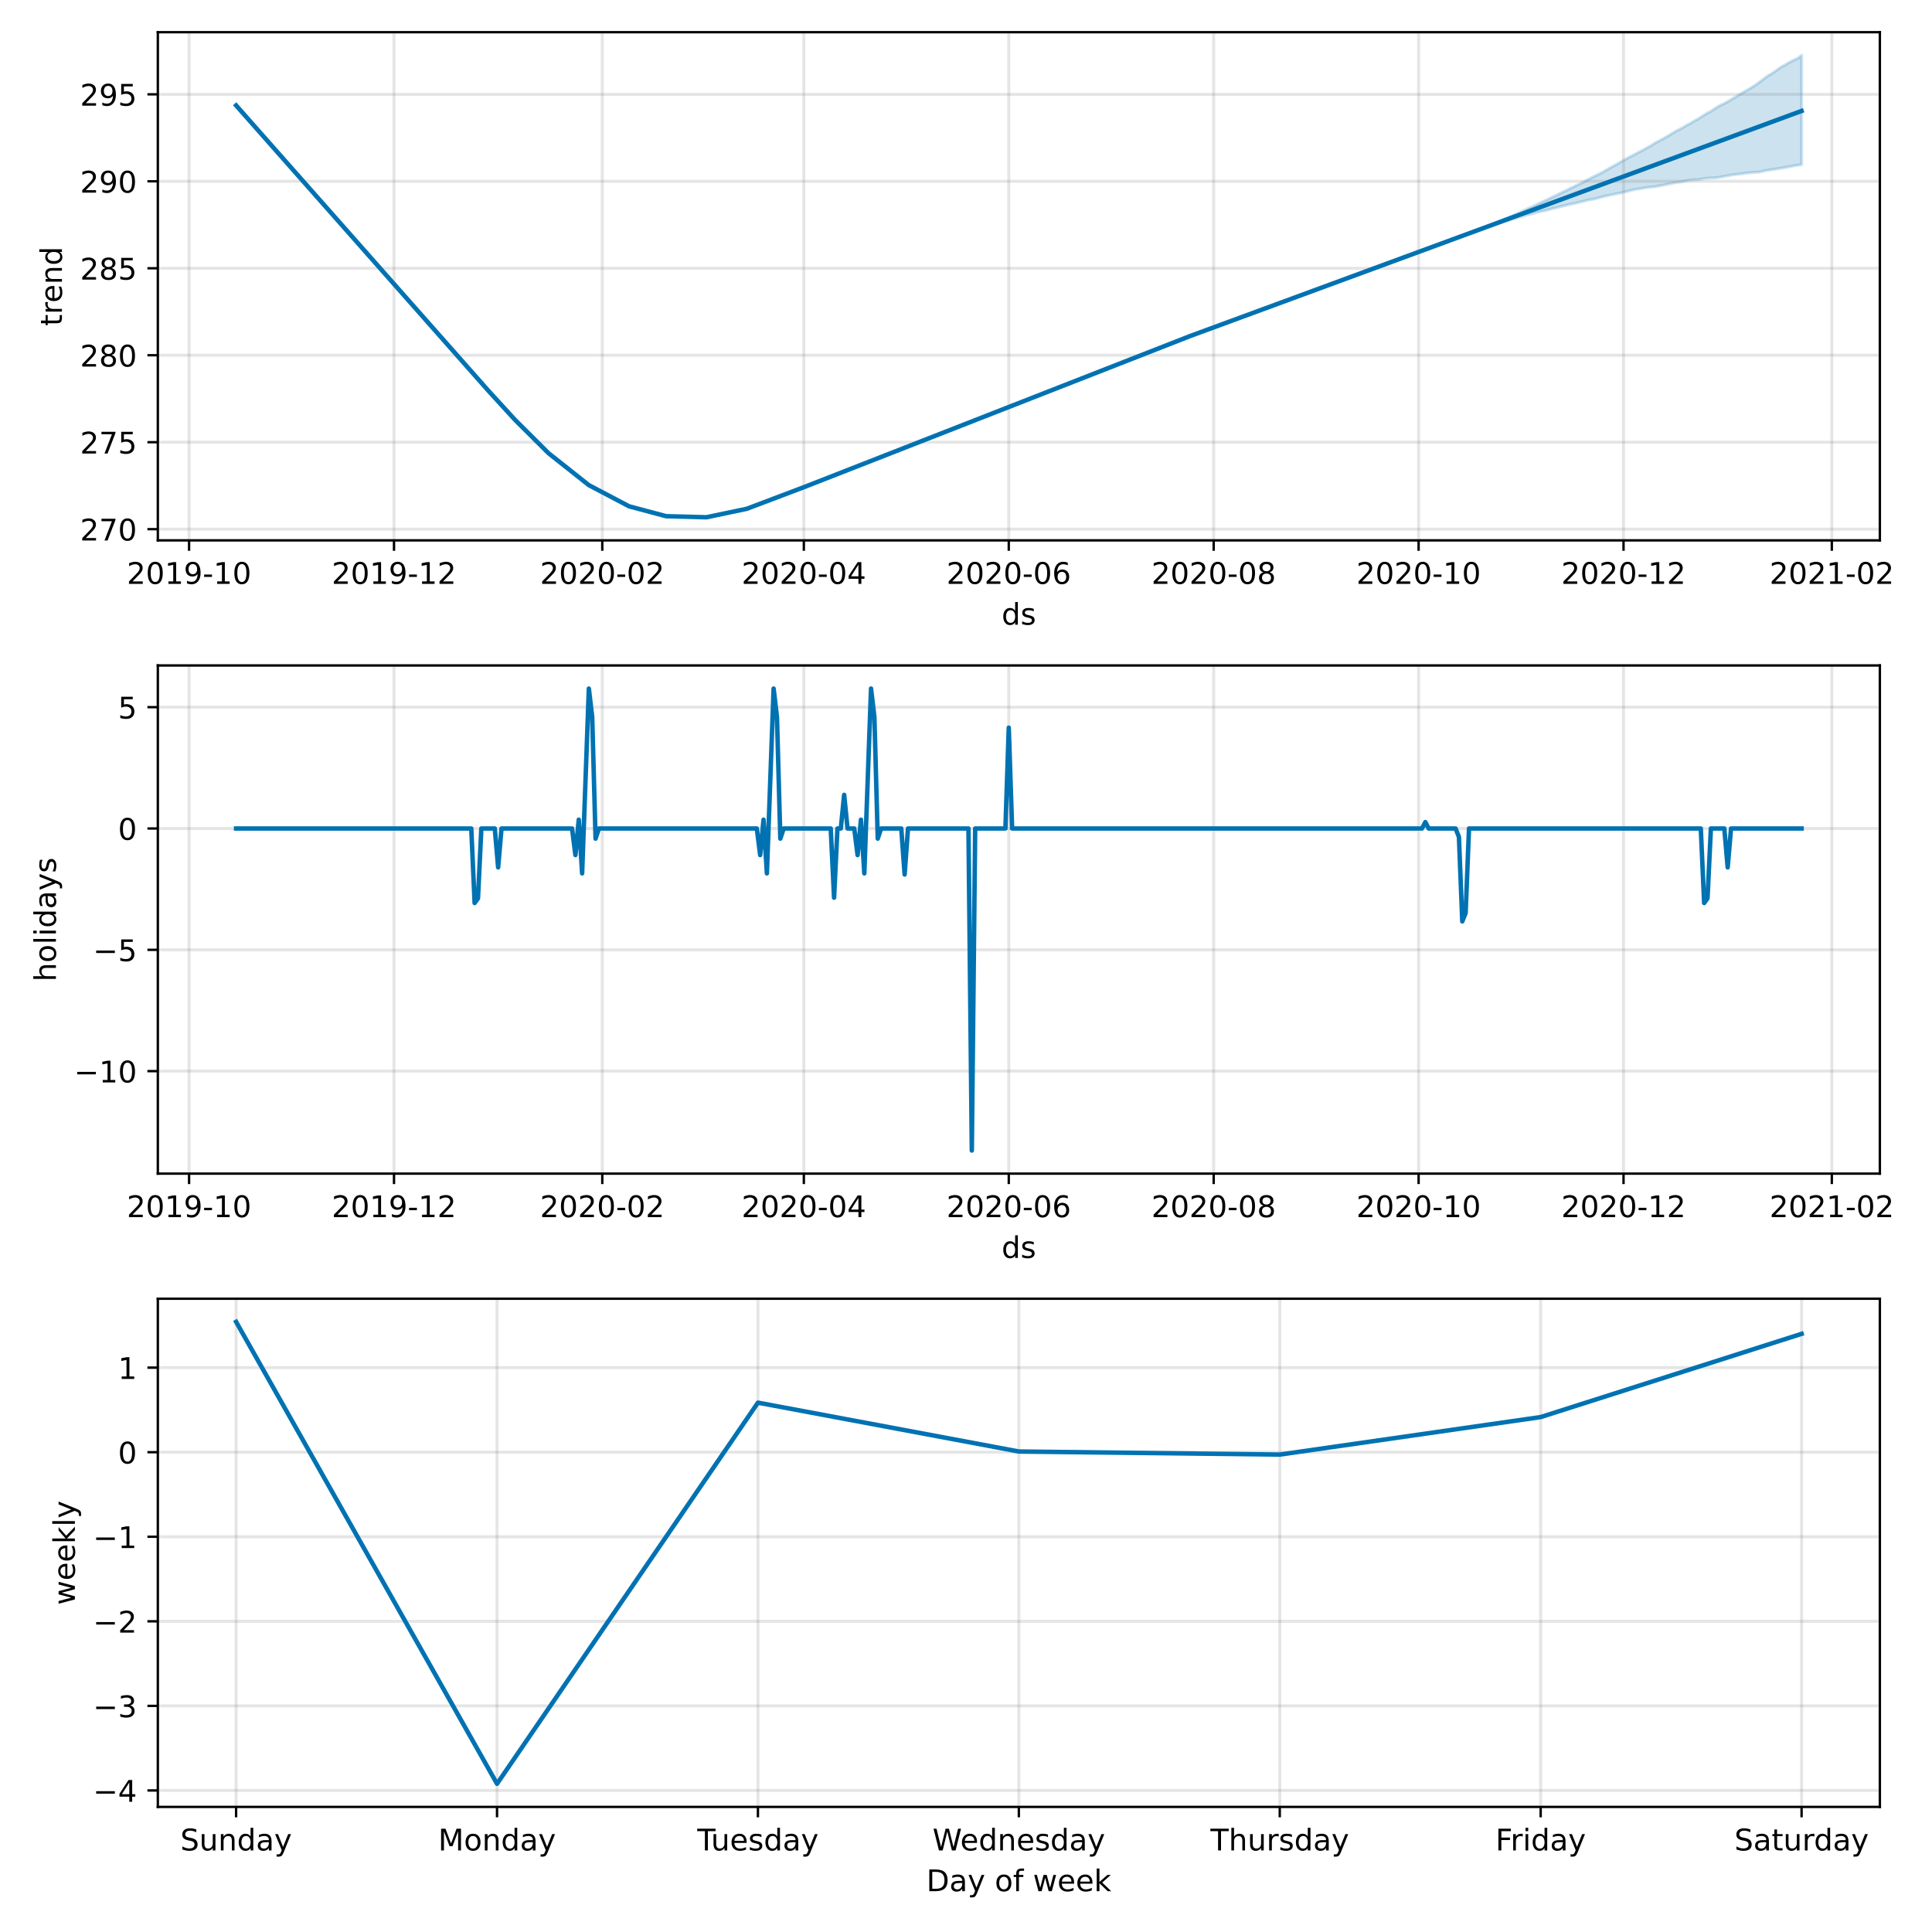 <?xml version="1.0" encoding="utf-8" standalone="no"?>
<!DOCTYPE svg PUBLIC "-//W3C//DTD SVG 1.1//EN"
  "http://www.w3.org/Graphics/SVG/1.1/DTD/svg11.dtd">
<!-- Created with matplotlib (https://matplotlib.org/) -->
<svg height="648pt" version="1.1" viewBox="0 0 648 648" width="648pt" xmlns="http://www.w3.org/2000/svg" xmlns:xlink="http://www.w3.org/1999/xlink">
 <defs>
  <style type="text/css">*{stroke-linecap:butt;stroke-linejoin:round;}</style>
 </defs>
 <g id="figure_1">
  <g id="patch_1">
   <path d="M 0 648 
L 648 648 
L 648 0 
L 0 0 
z
" style="fill:#ffffff;"/>
  </g>
  <g id="axes_1">
   <g id="patch_2">
    <path d="M 52.94 181.24 
L 630.51 181.24 
L 630.51 10.8 
L 52.94 10.8 
z
" style="fill:#ffffff;"/>
   </g>
   <g id="PolyCollection_1">
    <defs>
     <path d="M 79.193 -612.637 
L 79.193 -612.637 
L 80.32 -611.361 
L 81.447 -610.085 
L 82.573 -608.808 
L 83.7 -607.532 
L 84.827 -606.255 
L 85.954 -604.979 
L 87.08 -603.703 
L 88.207 -602.426 
L 89.334 -601.15 
L 90.461 -599.873 
L 91.587 -598.597 
L 92.714 -597.321 
L 93.841 -596.044 
L 94.968 -594.768 
L 96.094 -593.491 
L 97.221 -592.215 
L 98.348 -590.939 
L 99.475 -589.662 
L 100.601 -588.386 
L 101.728 -587.109 
L 102.855 -585.833 
L 103.982 -584.557 
L 105.108 -583.28 
L 106.235 -582.004 
L 107.362 -580.727 
L 108.489 -579.451 
L 109.615 -578.175 
L 110.742 -576.898 
L 111.869 -575.622 
L 112.996 -574.345 
L 114.122 -573.069 
L 115.249 -571.792 
L 116.376 -570.516 
L 117.503 -569.24 
L 118.629 -567.963 
L 119.756 -566.687 
L 120.883 -565.41 
L 122.01 -564.134 
L 123.136 -562.858 
L 124.263 -561.581 
L 125.39 -560.305 
L 126.516 -559.028 
L 127.643 -557.752 
L 128.77 -556.476 
L 129.897 -555.199 
L 131.023 -553.923 
L 132.15 -552.646 
L 133.277 -551.37 
L 134.404 -550.094 
L 135.53 -548.817 
L 136.657 -547.541 
L 137.784 -546.264 
L 138.911 -544.988 
L 140.037 -543.712 
L 141.164 -542.435 
L 142.291 -541.159 
L 143.418 -539.882 
L 144.544 -538.606 
L 145.671 -537.33 
L 146.798 -536.054 
L 147.925 -534.778 
L 149.051 -533.502 
L 150.178 -532.226 
L 151.305 -530.95 
L 152.432 -529.674 
L 153.558 -528.398 
L 154.685 -527.122 
L 155.812 -525.846 
L 156.939 -524.57 
L 158.065 -523.295 
L 159.192 -522.048 
L 160.319 -520.801 
L 161.446 -519.555 
L 162.572 -518.308 
L 163.699 -517.061 
L 164.826 -515.814 
L 165.953 -514.568 
L 167.079 -513.321 
L 168.206 -512.074 
L 169.333 -510.828 
L 170.46 -509.581 
L 171.586 -508.334 
L 172.713 -507.212 
L 173.84 -506.09 
L 174.967 -504.968 
L 176.093 -503.845 
L 177.22 -502.723 
L 178.347 -501.601 
L 179.474 -500.479 
L 180.6 -499.357 
L 181.727 -498.234 
L 182.854 -497.112 
L 183.981 -495.99 
L 185.107 -495.098 
L 186.234 -494.205 
L 187.361 -493.313 
L 188.488 -492.421 
L 189.614 -491.529 
L 190.741 -490.636 
L 191.868 -489.744 
L 192.994 -488.852 
L 194.121 -487.96 
L 195.248 -487.067 
L 196.375 -486.175 
L 197.501 -485.283 
L 198.628 -484.69 
L 199.755 -484.097 
L 200.882 -483.504 
L 202.008 -482.911 
L 203.135 -482.318 
L 204.262 -481.725 
L 205.389 -481.132 
L 206.515 -480.539 
L 207.642 -479.946 
L 208.769 -479.353 
L 209.896 -478.76 
L 211.022 -478.167 
L 212.149 -477.867 
L 213.276 -477.567 
L 214.403 -477.267 
L 215.529 -476.967 
L 216.656 -476.667 
L 217.783 -476.367 
L 218.91 -476.067 
L 220.036 -475.767 
L 221.163 -475.467 
L 222.29 -475.167 
L 223.417 -474.867 
L 224.543 -474.837 
L 225.67 -474.807 
L 226.797 -474.777 
L 227.924 -474.747 
L 229.05 -474.717 
L 230.177 -474.687 
L 231.304 -474.657 
L 232.431 -474.627 
L 233.557 -474.597 
L 234.684 -474.567 
L 235.811 -474.537 
L 236.938 -474.507 
L 238.064 -474.744 
L 239.191 -474.98 
L 240.318 -475.217 
L 241.445 -475.454 
L 242.571 -475.69 
L 243.698 -475.927 
L 244.825 -476.163 
L 245.952 -476.4 
L 247.078 -476.636 
L 248.205 -476.873 
L 249.332 -477.109 
L 250.459 -477.346 
L 251.585 -477.766 
L 252.712 -478.186 
L 253.839 -478.606 
L 254.966 -479.026 
L 256.092 -479.446 
L 257.219 -479.866 
L 258.346 -480.286 
L 259.472 -480.706 
L 260.599 -481.125 
L 261.726 -481.545 
L 262.853 -481.965 
L 263.979 -482.385 
L 265.106 -482.827 
L 266.233 -483.269 
L 267.36 -483.711 
L 268.486 -484.153 
L 269.613 -484.595 
L 270.74 -485.037 
L 271.867 -485.478 
L 272.993 -485.92 
L 274.12 -486.362 
L 275.247 -486.804 
L 276.374 -487.246 
L 277.5 -487.688 
L 278.627 -488.13 
L 279.754 -488.572 
L 280.881 -489.014 
L 282.007 -489.455 
L 283.134 -489.897 
L 284.261 -490.339 
L 285.388 -490.781 
L 286.514 -491.223 
L 287.641 -491.665 
L 288.768 -492.107 
L 289.895 -492.549 
L 291.021 -492.99 
L 292.148 -493.432 
L 293.275 -493.874 
L 294.402 -494.316 
L 295.528 -494.758 
L 296.655 -495.2 
L 297.782 -495.642 
L 298.909 -496.084 
L 300.035 -496.526 
L 301.162 -496.967 
L 302.289 -497.409 
L 303.416 -497.851 
L 304.542 -498.293 
L 305.669 -498.735 
L 306.796 -499.177 
L 307.923 -499.619 
L 309.049 -500.061 
L 310.176 -500.503 
L 311.303 -500.944 
L 312.43 -501.386 
L 313.556 -501.828 
L 314.683 -502.27 
L 315.81 -502.712 
L 316.937 -503.154 
L 318.063 -503.596 
L 319.19 -504.038 
L 320.317 -504.48 
L 321.444 -504.921 
L 322.57 -505.363 
L 323.697 -505.805 
L 324.824 -506.247 
L 325.95 -506.689 
L 327.077 -507.131 
L 328.204 -507.573 
L 329.331 -508.015 
L 330.457 -508.457 
L 331.584 -508.898 
L 332.711 -509.34 
L 333.838 -509.782 
L 334.964 -510.224 
L 336.091 -510.666 
L 337.218 -511.108 
L 338.345 -511.55 
L 339.471 -511.992 
L 340.598 -512.434 
L 341.725 -512.875 
L 342.852 -513.317 
L 343.978 -513.759 
L 345.105 -514.201 
L 346.232 -514.643 
L 347.359 -515.085 
L 348.485 -515.527 
L 349.612 -515.969 
L 350.739 -516.41 
L 351.866 -516.852 
L 352.992 -517.294 
L 354.119 -517.736 
L 355.246 -518.178 
L 356.373 -518.62 
L 357.499 -519.062 
L 358.626 -519.504 
L 359.753 -519.946 
L 360.88 -520.387 
L 362.006 -520.829 
L 363.133 -521.271 
L 364.26 -521.713 
L 365.387 -522.155 
L 366.513 -522.597 
L 367.64 -523.039 
L 368.767 -523.481 
L 369.894 -523.923 
L 371.02 -524.364 
L 372.147 -524.806 
L 373.274 -525.248 
L 374.401 -525.69 
L 375.527 -526.132 
L 376.654 -526.574 
L 377.781 -527.016 
L 378.908 -527.458 
L 380.034 -527.9 
L 381.161 -528.341 
L 382.288 -528.783 
L 383.415 -529.225 
L 384.541 -529.666 
L 385.668 -530.107 
L 386.795 -530.548 
L 387.922 -530.989 
L 389.048 -531.431 
L 390.175 -531.872 
L 391.302 -532.313 
L 392.428 -532.754 
L 393.555 -533.196 
L 394.682 -533.637 
L 395.809 -534.052 
L 396.935 -534.467 
L 398.062 -534.882 
L 399.189 -535.297 
L 400.316 -535.712 
L 401.442 -536.127 
L 402.569 -536.542 
L 403.696 -536.957 
L 404.823 -537.372 
L 405.949 -537.787 
L 407.076 -538.202 
L 408.203 -538.617 
L 409.33 -539.032 
L 410.456 -539.447 
L 411.583 -539.862 
L 412.71 -540.277 
L 413.837 -540.691 
L 414.963 -541.106 
L 416.09 -541.521 
L 417.217 -541.936 
L 418.344 -542.35 
L 419.47 -542.765 
L 420.597 -543.18 
L 421.724 -543.595 
L 422.851 -544.01 
L 423.977 -544.424 
L 425.104 -544.839 
L 426.231 -545.254 
L 427.358 -545.669 
L 428.484 -546.083 
L 429.611 -546.498 
L 430.738 -546.913 
L 431.865 -547.328 
L 432.991 -547.743 
L 434.118 -548.157 
L 435.245 -548.572 
L 436.372 -548.987 
L 437.498 -549.402 
L 438.625 -549.816 
L 439.752 -550.231 
L 440.879 -550.646 
L 442.005 -551.061 
L 443.132 -551.476 
L 444.259 -551.89 
L 445.386 -552.305 
L 446.512 -552.72 
L 447.639 -553.135 
L 448.766 -553.549 
L 449.893 -553.964 
L 451.019 -554.379 
L 452.146 -554.794 
L 453.273 -555.209 
L 454.4 -555.623 
L 455.526 -556.038 
L 456.653 -556.453 
L 457.78 -556.868 
L 458.906 -557.282 
L 460.033 -557.697 
L 461.16 -558.112 
L 462.287 -558.527 
L 463.413 -558.942 
L 464.54 -559.356 
L 465.667 -559.771 
L 466.794 -560.186 
L 467.92 -560.601 
L 469.047 -561.015 
L 470.174 -561.43 
L 471.301 -561.845 
L 472.427 -562.26 
L 473.554 -562.675 
L 474.681 -563.089 
L 475.808 -563.504 
L 476.934 -563.919 
L 478.061 -564.334 
L 479.188 -564.749 
L 480.315 -565.163 
L 481.441 -565.578 
L 482.568 -565.993 
L 483.695 -566.408 
L 484.822 -566.822 
L 485.948 -567.237 
L 487.075 -567.652 
L 488.202 -568.067 
L 489.329 -568.482 
L 490.455 -568.896 
L 491.582 -569.311 
L 492.709 -569.726 
L 493.836 -570.141 
L 494.962 -570.555 
L 496.089 -570.957 
L 497.216 -571.339 
L 498.343 -571.718 
L 499.469 -572.082 
L 500.596 -572.435 
L 501.723 -572.79 
L 502.85 -573.147 
L 503.976 -573.517 
L 505.103 -573.848 
L 506.23 -574.191 
L 507.357 -574.52 
L 508.483 -574.853 
L 509.61 -575.157 
L 510.737 -575.472 
L 511.864 -575.789 
L 512.99 -576.079 
L 514.117 -576.394 
L 515.244 -576.703 
L 516.371 -576.971 
L 517.497 -577.2 
L 518.624 -577.469 
L 519.751 -577.789 
L 520.878 -578.077 
L 522.004 -578.33 
L 523.131 -578.628 
L 524.258 -578.91 
L 525.384 -579.174 
L 526.511 -579.461 
L 527.638 -579.681 
L 528.765 -579.935 
L 529.891 -580.225 
L 531.018 -580.475 
L 532.145 -580.781 
L 533.272 -581.006 
L 534.398 -581.189 
L 535.525 -581.468 
L 536.652 -581.768 
L 537.779 -582.087 
L 538.905 -582.343 
L 540.032 -582.592 
L 541.159 -582.793 
L 542.286 -583.068 
L 543.412 -583.24 
L 544.539 -583.515 
L 545.666 -583.795 
L 546.793 -584.079 
L 547.919 -584.376 
L 549.046 -584.579 
L 550.173 -584.712 
L 551.3 -584.938 
L 552.426 -585.113 
L 553.553 -585.226 
L 554.68 -585.354 
L 555.807 -585.53 
L 556.933 -585.727 
L 558.06 -585.95 
L 559.187 -586.18 
L 560.314 -586.411 
L 561.44 -586.641 
L 562.567 -586.854 
L 563.694 -586.963 
L 564.821 -587.227 
L 565.947 -587.432 
L 567.074 -587.581 
L 568.201 -587.701 
L 569.328 -587.729 
L 570.454 -587.881 
L 571.581 -588.129 
L 572.708 -588.226 
L 573.835 -588.316 
L 574.961 -588.322 
L 576.088 -588.458 
L 577.215 -588.651 
L 578.342 -588.848 
L 579.468 -589.068 
L 580.595 -589.284 
L 581.722 -589.426 
L 582.849 -589.55 
L 583.975 -589.686 
L 585.102 -589.852 
L 586.229 -589.994 
L 587.356 -590.115 
L 588.482 -590.207 
L 589.609 -590.24 
L 590.736 -590.427 
L 591.862 -590.721 
L 592.989 -590.897 
L 594.116 -591.072 
L 595.243 -591.248 
L 596.369 -591.415 
L 597.496 -591.61 
L 598.623 -591.805 
L 599.75 -592.021 
L 600.876 -592.212 
L 602.003 -592.431 
L 603.13 -592.609 
L 604.257 -592.782 
L 604.257 -629.453 
L 604.257 -629.453 
L 603.13 -628.528 
L 602.003 -628.002 
L 600.876 -627.452 
L 599.75 -626.856 
L 598.623 -626.147 
L 597.496 -625.567 
L 596.369 -624.79 
L 595.243 -623.988 
L 594.116 -623.218 
L 592.989 -622.596 
L 591.862 -621.756 
L 590.736 -620.91 
L 589.609 -620.052 
L 588.482 -619.26 
L 587.356 -618.596 
L 586.229 -617.909 
L 585.102 -617.277 
L 583.975 -616.57 
L 582.849 -615.917 
L 581.722 -615.249 
L 580.595 -614.572 
L 579.468 -613.909 
L 578.342 -613.301 
L 577.215 -612.764 
L 576.088 -612.146 
L 574.961 -611.437 
L 573.835 -610.678 
L 572.708 -610.101 
L 571.581 -609.382 
L 570.454 -608.709 
L 569.328 -607.966 
L 568.201 -607.405 
L 567.074 -606.668 
L 565.947 -606.118 
L 564.821 -605.446 
L 563.694 -604.821 
L 562.567 -604.227 
L 561.44 -603.611 
L 560.314 -602.913 
L 559.187 -602.229 
L 558.06 -601.612 
L 556.933 -600.991 
L 555.807 -600.397 
L 554.68 -599.748 
L 553.553 -599.027 
L 552.426 -598.449 
L 551.3 -597.786 
L 550.173 -597.21 
L 549.046 -596.623 
L 547.919 -596.016 
L 546.793 -595.43 
L 545.666 -594.823 
L 544.539 -594.233 
L 543.412 -593.565 
L 542.286 -592.899 
L 541.159 -592.304 
L 540.032 -591.701 
L 538.905 -591.039 
L 537.779 -590.381 
L 536.652 -589.762 
L 535.525 -589.221 
L 534.398 -588.687 
L 533.272 -588.112 
L 532.145 -587.534 
L 531.018 -586.913 
L 529.891 -586.342 
L 528.765 -585.835 
L 527.638 -585.28 
L 526.511 -584.736 
L 525.384 -584.12 
L 524.258 -583.642 
L 523.131 -583.066 
L 522.004 -582.496 
L 520.878 -581.962 
L 519.751 -581.424 
L 518.624 -580.894 
L 517.497 -580.377 
L 516.371 -579.85 
L 515.244 -579.289 
L 514.117 -578.769 
L 512.99 -578.285 
L 511.864 -577.771 
L 510.737 -577.234 
L 509.61 -576.687 
L 508.483 -576.184 
L 507.357 -575.685 
L 506.23 -575.169 
L 505.103 -574.69 
L 503.976 -574.21 
L 502.85 -573.732 
L 501.723 -573.252 
L 500.596 -572.793 
L 499.469 -572.323 
L 498.343 -571.857 
L 497.216 -571.415 
L 496.089 -570.982 
L 494.962 -570.555 
L 493.836 -570.141 
L 492.709 -569.726 
L 491.582 -569.311 
L 490.455 -568.896 
L 489.329 -568.482 
L 488.202 -568.067 
L 487.075 -567.652 
L 485.948 -567.237 
L 484.822 -566.822 
L 483.695 -566.408 
L 482.568 -565.993 
L 481.441 -565.578 
L 480.315 -565.163 
L 479.188 -564.749 
L 478.061 -564.334 
L 476.934 -563.919 
L 475.808 -563.504 
L 474.681 -563.089 
L 473.554 -562.675 
L 472.427 -562.26 
L 471.301 -561.845 
L 470.174 -561.43 
L 469.047 -561.015 
L 467.92 -560.601 
L 466.794 -560.186 
L 465.667 -559.771 
L 464.54 -559.356 
L 463.413 -558.942 
L 462.287 -558.527 
L 461.16 -558.112 
L 460.033 -557.697 
L 458.906 -557.282 
L 457.78 -556.868 
L 456.653 -556.453 
L 455.526 -556.038 
L 454.4 -555.623 
L 453.273 -555.209 
L 452.146 -554.794 
L 451.019 -554.379 
L 449.893 -553.964 
L 448.766 -553.549 
L 447.639 -553.135 
L 446.512 -552.72 
L 445.386 -552.305 
L 444.259 -551.89 
L 443.132 -551.476 
L 442.005 -551.061 
L 440.879 -550.646 
L 439.752 -550.231 
L 438.625 -549.816 
L 437.498 -549.402 
L 436.372 -548.987 
L 435.245 -548.572 
L 434.118 -548.157 
L 432.991 -547.743 
L 431.865 -547.328 
L 430.738 -546.913 
L 429.611 -546.498 
L 428.484 -546.083 
L 427.358 -545.669 
L 426.231 -545.254 
L 425.104 -544.839 
L 423.977 -544.424 
L 422.851 -544.01 
L 421.724 -543.595 
L 420.597 -543.18 
L 419.47 -542.765 
L 418.344 -542.35 
L 417.217 -541.936 
L 416.09 -541.521 
L 414.963 -541.106 
L 413.837 -540.691 
L 412.71 -540.277 
L 411.583 -539.862 
L 410.456 -539.447 
L 409.33 -539.032 
L 408.203 -538.617 
L 407.076 -538.202 
L 405.949 -537.787 
L 404.823 -537.372 
L 403.696 -536.957 
L 402.569 -536.542 
L 401.442 -536.127 
L 400.316 -535.712 
L 399.189 -535.297 
L 398.062 -534.882 
L 396.935 -534.467 
L 395.809 -534.052 
L 394.682 -533.637 
L 393.555 -533.196 
L 392.428 -532.754 
L 391.302 -532.313 
L 390.175 -531.872 
L 389.048 -531.431 
L 387.922 -530.989 
L 386.795 -530.548 
L 385.668 -530.107 
L 384.541 -529.666 
L 383.415 -529.225 
L 382.288 -528.783 
L 381.161 -528.341 
L 380.034 -527.9 
L 378.908 -527.458 
L 377.781 -527.016 
L 376.654 -526.574 
L 375.527 -526.132 
L 374.401 -525.69 
L 373.274 -525.248 
L 372.147 -524.806 
L 371.02 -524.364 
L 369.894 -523.923 
L 368.767 -523.481 
L 367.64 -523.039 
L 366.513 -522.597 
L 365.387 -522.155 
L 364.26 -521.713 
L 363.133 -521.271 
L 362.006 -520.829 
L 360.88 -520.387 
L 359.753 -519.946 
L 358.626 -519.504 
L 357.499 -519.062 
L 356.373 -518.62 
L 355.246 -518.178 
L 354.119 -517.736 
L 352.992 -517.294 
L 351.866 -516.852 
L 350.739 -516.41 
L 349.612 -515.969 
L 348.485 -515.527 
L 347.359 -515.085 
L 346.232 -514.643 
L 345.105 -514.201 
L 343.978 -513.759 
L 342.852 -513.317 
L 341.725 -512.875 
L 340.598 -512.434 
L 339.471 -511.992 
L 338.345 -511.55 
L 337.218 -511.108 
L 336.091 -510.666 
L 334.964 -510.224 
L 333.838 -509.782 
L 332.711 -509.34 
L 331.584 -508.898 
L 330.457 -508.457 
L 329.331 -508.015 
L 328.204 -507.573 
L 327.077 -507.131 
L 325.95 -506.689 
L 324.824 -506.247 
L 323.697 -505.805 
L 322.57 -505.363 
L 321.444 -504.921 
L 320.317 -504.48 
L 319.19 -504.038 
L 318.063 -503.596 
L 316.937 -503.154 
L 315.81 -502.712 
L 314.683 -502.27 
L 313.556 -501.828 
L 312.43 -501.386 
L 311.303 -500.944 
L 310.176 -500.503 
L 309.049 -500.061 
L 307.923 -499.619 
L 306.796 -499.177 
L 305.669 -498.735 
L 304.542 -498.293 
L 303.416 -497.851 
L 302.289 -497.409 
L 301.162 -496.967 
L 300.035 -496.526 
L 298.909 -496.084 
L 297.782 -495.642 
L 296.655 -495.2 
L 295.528 -494.758 
L 294.402 -494.316 
L 293.275 -493.874 
L 292.148 -493.432 
L 291.021 -492.99 
L 289.895 -492.549 
L 288.768 -492.107 
L 287.641 -491.665 
L 286.514 -491.223 
L 285.388 -490.781 
L 284.261 -490.339 
L 283.134 -489.897 
L 282.007 -489.455 
L 280.881 -489.014 
L 279.754 -488.572 
L 278.627 -488.13 
L 277.5 -487.688 
L 276.374 -487.246 
L 275.247 -486.804 
L 274.12 -486.362 
L 272.993 -485.92 
L 271.867 -485.478 
L 270.74 -485.037 
L 269.613 -484.595 
L 268.486 -484.153 
L 267.36 -483.711 
L 266.233 -483.269 
L 265.106 -482.827 
L 263.979 -482.385 
L 262.853 -481.965 
L 261.726 -481.545 
L 260.599 -481.125 
L 259.472 -480.706 
L 258.346 -480.286 
L 257.219 -479.866 
L 256.092 -479.446 
L 254.966 -479.026 
L 253.839 -478.606 
L 252.712 -478.186 
L 251.585 -477.766 
L 250.459 -477.346 
L 249.332 -477.109 
L 248.205 -476.873 
L 247.078 -476.636 
L 245.952 -476.4 
L 244.825 -476.163 
L 243.698 -475.927 
L 242.571 -475.69 
L 241.445 -475.454 
L 240.318 -475.217 
L 239.191 -474.98 
L 238.064 -474.744 
L 236.938 -474.507 
L 235.811 -474.537 
L 234.684 -474.567 
L 233.557 -474.597 
L 232.431 -474.627 
L 231.304 -474.657 
L 230.177 -474.687 
L 229.05 -474.717 
L 227.924 -474.747 
L 226.797 -474.777 
L 225.67 -474.807 
L 224.543 -474.837 
L 223.417 -474.867 
L 222.29 -475.167 
L 221.163 -475.467 
L 220.036 -475.767 
L 218.91 -476.067 
L 217.783 -476.367 
L 216.656 -476.667 
L 215.529 -476.967 
L 214.403 -477.267 
L 213.276 -477.567 
L 212.149 -477.867 
L 211.022 -478.167 
L 209.896 -478.76 
L 208.769 -479.353 
L 207.642 -479.946 
L 206.515 -480.539 
L 205.389 -481.132 
L 204.262 -481.725 
L 203.135 -482.318 
L 202.008 -482.911 
L 200.882 -483.504 
L 199.755 -484.097 
L 198.628 -484.69 
L 197.501 -485.283 
L 196.375 -486.175 
L 195.248 -487.067 
L 194.121 -487.96 
L 192.994 -488.852 
L 191.868 -489.744 
L 190.741 -490.636 
L 189.614 -491.529 
L 188.488 -492.421 
L 187.361 -493.313 
L 186.234 -494.205 
L 185.107 -495.098 
L 183.981 -495.99 
L 182.854 -497.112 
L 181.727 -498.234 
L 180.6 -499.357 
L 179.474 -500.479 
L 178.347 -501.601 
L 177.22 -502.723 
L 176.093 -503.845 
L 174.967 -504.968 
L 173.84 -506.09 
L 172.713 -507.212 
L 171.586 -508.334 
L 170.46 -509.581 
L 169.333 -510.828 
L 168.206 -512.074 
L 167.079 -513.321 
L 165.953 -514.568 
L 164.826 -515.814 
L 163.699 -517.061 
L 162.572 -518.308 
L 161.446 -519.555 
L 160.319 -520.801 
L 159.192 -522.048 
L 158.065 -523.295 
L 156.939 -524.57 
L 155.812 -525.846 
L 154.685 -527.122 
L 153.558 -528.398 
L 152.432 -529.674 
L 151.305 -530.95 
L 150.178 -532.226 
L 149.051 -533.502 
L 147.925 -534.778 
L 146.798 -536.054 
L 145.671 -537.33 
L 144.544 -538.606 
L 143.418 -539.882 
L 142.291 -541.159 
L 141.164 -542.435 
L 140.037 -543.712 
L 138.911 -544.988 
L 137.784 -546.264 
L 136.657 -547.541 
L 135.53 -548.817 
L 134.404 -550.094 
L 133.277 -551.37 
L 132.15 -552.646 
L 131.023 -553.923 
L 129.897 -555.199 
L 128.77 -556.476 
L 127.643 -557.752 
L 126.516 -559.028 
L 125.39 -560.305 
L 124.263 -561.581 
L 123.136 -562.858 
L 122.01 -564.134 
L 120.883 -565.41 
L 119.756 -566.687 
L 118.629 -567.963 
L 117.503 -569.24 
L 116.376 -570.516 
L 115.249 -571.792 
L 114.122 -573.069 
L 112.996 -574.345 
L 111.869 -575.622 
L 110.742 -576.898 
L 109.615 -578.175 
L 108.489 -579.451 
L 107.362 -580.727 
L 106.235 -582.004 
L 105.108 -583.28 
L 103.982 -584.557 
L 102.855 -585.833 
L 101.728 -587.109 
L 100.601 -588.386 
L 99.475 -589.662 
L 98.348 -590.939 
L 97.221 -592.215 
L 96.094 -593.491 
L 94.968 -594.768 
L 93.841 -596.044 
L 92.714 -597.321 
L 91.587 -598.597 
L 90.461 -599.873 
L 89.334 -601.15 
L 88.207 -602.426 
L 87.08 -603.703 
L 85.954 -604.979 
L 84.827 -606.255 
L 83.7 -607.532 
L 82.573 -608.808 
L 81.447 -610.085 
L 80.32 -611.361 
L 79.193 -612.637 
z
" id="m98824a3df0" style="stroke:#0072b2;stroke-opacity:0.2;"/>
    </defs>
    <g clip-path="url(#pdfd78d07fa)">
     <use style="fill:#0072b2;fill-opacity:0.2;stroke:#0072b2;stroke-opacity:0.2;" x="0" xlink:href="#m98824a3df0" y="648"/>
    </g>
   </g>
   <g id="matplotlib.axis_1">
    <g id="xtick_1">
     <g id="line2d_1">
      <path clip-path="url(#pdfd78d07fa)" d="M 63.419 181.24 
L 63.419 10.8 
" style="fill:none;stroke:#808080;stroke-linecap:square;stroke-opacity:0.2;"/>
     </g>
     <g id="line2d_2">
      <defs>
       <path d="M 0 0 
L 0 3.5 
" id="m37d91f12a3" style="stroke:#000000;stroke-width:0.8;"/>
      </defs>
      <g>
       <use style="stroke:#000000;stroke-width:0.8;" x="63.419" xlink:href="#m37d91f12a3" y="181.24"/>
      </g>
     </g>
     <g id="text_1">
      <!-- 2019-10 -->
      <g transform="translate(42.527 195.838)scale(0.1 -0.1)">
       <defs>
        <path d="M 19.188 8.297 
L 53.609 8.297 
L 53.609 0 
L 7.328 0 
L 7.328 8.297 
Q 12.938 14.109 22.625 23.891 
Q 32.328 33.688 34.812 36.531 
Q 39.547 41.844 41.422 45.531 
Q 43.312 49.219 43.312 52.781 
Q 43.312 58.594 39.234 62.25 
Q 35.156 65.922 28.609 65.922 
Q 23.969 65.922 18.812 64.312 
Q 13.672 62.703 7.812 59.422 
L 7.812 69.391 
Q 13.766 71.781 18.938 73 
Q 24.125 74.219 28.422 74.219 
Q 39.75 74.219 46.484 68.547 
Q 53.219 62.891 53.219 53.422 
Q 53.219 48.922 51.531 44.891 
Q 49.859 40.875 45.406 35.406 
Q 44.188 33.984 37.641 27.219 
Q 31.109 20.453 19.188 8.297 
z
" id="DejaVuSans-50"/>
        <path d="M 31.781 66.406 
Q 24.172 66.406 20.328 58.906 
Q 16.5 51.422 16.5 36.375 
Q 16.5 21.391 20.328 13.891 
Q 24.172 6.391 31.781 6.391 
Q 39.453 6.391 43.281 13.891 
Q 47.125 21.391 47.125 36.375 
Q 47.125 51.422 43.281 58.906 
Q 39.453 66.406 31.781 66.406 
z
M 31.781 74.219 
Q 44.047 74.219 50.516 64.516 
Q 56.984 54.828 56.984 36.375 
Q 56.984 17.969 50.516 8.266 
Q 44.047 -1.422 31.781 -1.422 
Q 19.531 -1.422 13.062 8.266 
Q 6.594 17.969 6.594 36.375 
Q 6.594 54.828 13.062 64.516 
Q 19.531 74.219 31.781 74.219 
z
" id="DejaVuSans-48"/>
        <path d="M 12.406 8.297 
L 28.516 8.297 
L 28.516 63.922 
L 10.984 60.406 
L 10.984 69.391 
L 28.422 72.906 
L 38.281 72.906 
L 38.281 8.297 
L 54.391 8.297 
L 54.391 0 
L 12.406 0 
z
" id="DejaVuSans-49"/>
        <path d="M 10.984 1.516 
L 10.984 10.5 
Q 14.703 8.734 18.5 7.812 
Q 22.312 6.891 25.984 6.891 
Q 35.75 6.891 40.891 13.453 
Q 46.047 20.016 46.781 33.406 
Q 43.953 29.203 39.594 26.953 
Q 35.25 24.703 29.984 24.703 
Q 19.047 24.703 12.672 31.312 
Q 6.297 37.938 6.297 49.422 
Q 6.297 60.641 12.938 67.422 
Q 19.578 74.219 30.609 74.219 
Q 43.266 74.219 49.922 64.516 
Q 56.594 54.828 56.594 36.375 
Q 56.594 19.141 48.406 8.859 
Q 40.234 -1.422 26.422 -1.422 
Q 22.703 -1.422 18.891 -0.688 
Q 15.094 0.047 10.984 1.516 
z
M 30.609 32.422 
Q 37.25 32.422 41.125 36.953 
Q 45.016 41.5 45.016 49.422 
Q 45.016 57.281 41.125 61.844 
Q 37.25 66.406 30.609 66.406 
Q 23.969 66.406 20.094 61.844 
Q 16.219 57.281 16.219 49.422 
Q 16.219 41.5 20.094 36.953 
Q 23.969 32.422 30.609 32.422 
z
" id="DejaVuSans-57"/>
        <path d="M 4.891 31.391 
L 31.203 31.391 
L 31.203 23.391 
L 4.891 23.391 
z
" id="DejaVuSans-45"/>
       </defs>
       <use xlink:href="#DejaVuSans-50"/>
       <use x="63.623" xlink:href="#DejaVuSans-48"/>
       <use x="127.246" xlink:href="#DejaVuSans-49"/>
       <use x="190.869" xlink:href="#DejaVuSans-57"/>
       <use x="254.492" xlink:href="#DejaVuSans-45"/>
       <use x="290.576" xlink:href="#DejaVuSans-49"/>
       <use x="354.199" xlink:href="#DejaVuSans-48"/>
      </g>
     </g>
    </g>
    <g id="xtick_2">
     <g id="line2d_3">
      <path clip-path="url(#pdfd78d07fa)" d="M 132.15 181.24 
L 132.15 10.8 
" style="fill:none;stroke:#808080;stroke-linecap:square;stroke-opacity:0.2;"/>
     </g>
     <g id="line2d_4">
      <g>
       <use style="stroke:#000000;stroke-width:0.8;" x="132.15" xlink:href="#m37d91f12a3" y="181.24"/>
      </g>
     </g>
     <g id="text_2">
      <!-- 2019-12 -->
      <g transform="translate(111.259 195.838)scale(0.1 -0.1)">
       <use xlink:href="#DejaVuSans-50"/>
       <use x="63.623" xlink:href="#DejaVuSans-48"/>
       <use x="127.246" xlink:href="#DejaVuSans-49"/>
       <use x="190.869" xlink:href="#DejaVuSans-57"/>
       <use x="254.492" xlink:href="#DejaVuSans-45"/>
       <use x="290.576" xlink:href="#DejaVuSans-49"/>
       <use x="354.199" xlink:href="#DejaVuSans-50"/>
      </g>
     </g>
    </g>
    <g id="xtick_3">
     <g id="line2d_5">
      <path clip-path="url(#pdfd78d07fa)" d="M 202.008 181.24 
L 202.008 10.8 
" style="fill:none;stroke:#808080;stroke-linecap:square;stroke-opacity:0.2;"/>
     </g>
     <g id="line2d_6">
      <g>
       <use style="stroke:#000000;stroke-width:0.8;" x="202.008" xlink:href="#m37d91f12a3" y="181.24"/>
      </g>
     </g>
     <g id="text_3">
      <!-- 2020-02 -->
      <g transform="translate(181.117 195.838)scale(0.1 -0.1)">
       <use xlink:href="#DejaVuSans-50"/>
       <use x="63.623" xlink:href="#DejaVuSans-48"/>
       <use x="127.246" xlink:href="#DejaVuSans-50"/>
       <use x="190.869" xlink:href="#DejaVuSans-48"/>
       <use x="254.492" xlink:href="#DejaVuSans-45"/>
       <use x="290.576" xlink:href="#DejaVuSans-48"/>
       <use x="354.199" xlink:href="#DejaVuSans-50"/>
      </g>
     </g>
    </g>
    <g id="xtick_4">
     <g id="line2d_7">
      <path clip-path="url(#pdfd78d07fa)" d="M 269.613 181.24 
L 269.613 10.8 
" style="fill:none;stroke:#808080;stroke-linecap:square;stroke-opacity:0.2;"/>
     </g>
     <g id="line2d_8">
      <g>
       <use style="stroke:#000000;stroke-width:0.8;" x="269.613" xlink:href="#m37d91f12a3" y="181.24"/>
      </g>
     </g>
     <g id="text_4">
      <!-- 2020-04 -->
      <g transform="translate(248.722 195.838)scale(0.1 -0.1)">
       <defs>
        <path d="M 37.797 64.312 
L 12.891 25.391 
L 37.797 25.391 
z
M 35.203 72.906 
L 47.609 72.906 
L 47.609 25.391 
L 58.016 25.391 
L 58.016 17.188 
L 47.609 17.188 
L 47.609 0 
L 37.797 0 
L 37.797 17.188 
L 4.891 17.188 
L 4.891 26.703 
z
" id="DejaVuSans-52"/>
       </defs>
       <use xlink:href="#DejaVuSans-50"/>
       <use x="63.623" xlink:href="#DejaVuSans-48"/>
       <use x="127.246" xlink:href="#DejaVuSans-50"/>
       <use x="190.869" xlink:href="#DejaVuSans-48"/>
       <use x="254.492" xlink:href="#DejaVuSans-45"/>
       <use x="290.576" xlink:href="#DejaVuSans-48"/>
       <use x="354.199" xlink:href="#DejaVuSans-52"/>
      </g>
     </g>
    </g>
    <g id="xtick_5">
     <g id="line2d_9">
      <path clip-path="url(#pdfd78d07fa)" d="M 338.345 181.24 
L 338.345 10.8 
" style="fill:none;stroke:#808080;stroke-linecap:square;stroke-opacity:0.2;"/>
     </g>
     <g id="line2d_10">
      <g>
       <use style="stroke:#000000;stroke-width:0.8;" x="338.345" xlink:href="#m37d91f12a3" y="181.24"/>
      </g>
     </g>
     <g id="text_5">
      <!-- 2020-06 -->
      <g transform="translate(317.453 195.838)scale(0.1 -0.1)">
       <defs>
        <path d="M 33.016 40.375 
Q 26.375 40.375 22.484 35.828 
Q 18.609 31.297 18.609 23.391 
Q 18.609 15.531 22.484 10.953 
Q 26.375 6.391 33.016 6.391 
Q 39.656 6.391 43.531 10.953 
Q 47.406 15.531 47.406 23.391 
Q 47.406 31.297 43.531 35.828 
Q 39.656 40.375 33.016 40.375 
z
M 52.594 71.297 
L 52.594 62.312 
Q 48.875 64.062 45.094 64.984 
Q 41.312 65.922 37.594 65.922 
Q 27.828 65.922 22.672 59.328 
Q 17.531 52.734 16.797 39.406 
Q 19.672 43.656 24.016 45.922 
Q 28.375 48.188 33.594 48.188 
Q 44.578 48.188 50.953 41.516 
Q 57.328 34.859 57.328 23.391 
Q 57.328 12.156 50.688 5.359 
Q 44.047 -1.422 33.016 -1.422 
Q 20.359 -1.422 13.672 8.266 
Q 6.984 17.969 6.984 36.375 
Q 6.984 53.656 15.188 63.938 
Q 23.391 74.219 37.203 74.219 
Q 40.922 74.219 44.703 73.484 
Q 48.484 72.75 52.594 71.297 
z
" id="DejaVuSans-54"/>
       </defs>
       <use xlink:href="#DejaVuSans-50"/>
       <use x="63.623" xlink:href="#DejaVuSans-48"/>
       <use x="127.246" xlink:href="#DejaVuSans-50"/>
       <use x="190.869" xlink:href="#DejaVuSans-48"/>
       <use x="254.492" xlink:href="#DejaVuSans-45"/>
       <use x="290.576" xlink:href="#DejaVuSans-48"/>
       <use x="354.199" xlink:href="#DejaVuSans-54"/>
      </g>
     </g>
    </g>
    <g id="xtick_6">
     <g id="line2d_11">
      <path clip-path="url(#pdfd78d07fa)" d="M 407.076 181.24 
L 407.076 10.8 
" style="fill:none;stroke:#808080;stroke-linecap:square;stroke-opacity:0.2;"/>
     </g>
     <g id="line2d_12">
      <g>
       <use style="stroke:#000000;stroke-width:0.8;" x="407.076" xlink:href="#m37d91f12a3" y="181.24"/>
      </g>
     </g>
     <g id="text_6">
      <!-- 2020-08 -->
      <g transform="translate(386.185 195.838)scale(0.1 -0.1)">
       <defs>
        <path d="M 31.781 34.625 
Q 24.75 34.625 20.719 30.859 
Q 16.703 27.094 16.703 20.516 
Q 16.703 13.922 20.719 10.156 
Q 24.75 6.391 31.781 6.391 
Q 38.812 6.391 42.859 10.172 
Q 46.922 13.969 46.922 20.516 
Q 46.922 27.094 42.891 30.859 
Q 38.875 34.625 31.781 34.625 
z
M 21.922 38.812 
Q 15.578 40.375 12.031 44.719 
Q 8.5 49.078 8.5 55.328 
Q 8.5 64.062 14.719 69.141 
Q 20.953 74.219 31.781 74.219 
Q 42.672 74.219 48.875 69.141 
Q 55.078 64.062 55.078 55.328 
Q 55.078 49.078 51.531 44.719 
Q 48 40.375 41.703 38.812 
Q 48.828 37.156 52.797 32.312 
Q 56.781 27.484 56.781 20.516 
Q 56.781 9.906 50.312 4.234 
Q 43.844 -1.422 31.781 -1.422 
Q 19.734 -1.422 13.25 4.234 
Q 6.781 9.906 6.781 20.516 
Q 6.781 27.484 10.781 32.312 
Q 14.797 37.156 21.922 38.812 
z
M 18.312 54.391 
Q 18.312 48.734 21.844 45.562 
Q 25.391 42.391 31.781 42.391 
Q 38.141 42.391 41.719 45.562 
Q 45.312 48.734 45.312 54.391 
Q 45.312 60.062 41.719 63.234 
Q 38.141 66.406 31.781 66.406 
Q 25.391 66.406 21.844 63.234 
Q 18.312 60.062 18.312 54.391 
z
" id="DejaVuSans-56"/>
       </defs>
       <use xlink:href="#DejaVuSans-50"/>
       <use x="63.623" xlink:href="#DejaVuSans-48"/>
       <use x="127.246" xlink:href="#DejaVuSans-50"/>
       <use x="190.869" xlink:href="#DejaVuSans-48"/>
       <use x="254.492" xlink:href="#DejaVuSans-45"/>
       <use x="290.576" xlink:href="#DejaVuSans-48"/>
       <use x="354.199" xlink:href="#DejaVuSans-56"/>
      </g>
     </g>
    </g>
    <g id="xtick_7">
     <g id="line2d_13">
      <path clip-path="url(#pdfd78d07fa)" d="M 475.808 181.24 
L 475.808 10.8 
" style="fill:none;stroke:#808080;stroke-linecap:square;stroke-opacity:0.2;"/>
     </g>
     <g id="line2d_14">
      <g>
       <use style="stroke:#000000;stroke-width:0.8;" x="475.808" xlink:href="#m37d91f12a3" y="181.24"/>
      </g>
     </g>
     <g id="text_7">
      <!-- 2020-10 -->
      <g transform="translate(454.916 195.838)scale(0.1 -0.1)">
       <use xlink:href="#DejaVuSans-50"/>
       <use x="63.623" xlink:href="#DejaVuSans-48"/>
       <use x="127.246" xlink:href="#DejaVuSans-50"/>
       <use x="190.869" xlink:href="#DejaVuSans-48"/>
       <use x="254.492" xlink:href="#DejaVuSans-45"/>
       <use x="290.576" xlink:href="#DejaVuSans-49"/>
       <use x="354.199" xlink:href="#DejaVuSans-48"/>
      </g>
     </g>
    </g>
    <g id="xtick_8">
     <g id="line2d_15">
      <path clip-path="url(#pdfd78d07fa)" d="M 544.539 181.24 
L 544.539 10.8 
" style="fill:none;stroke:#808080;stroke-linecap:square;stroke-opacity:0.2;"/>
     </g>
     <g id="line2d_16">
      <g>
       <use style="stroke:#000000;stroke-width:0.8;" x="544.539" xlink:href="#m37d91f12a3" y="181.24"/>
      </g>
     </g>
     <g id="text_8">
      <!-- 2020-12 -->
      <g transform="translate(523.648 195.838)scale(0.1 -0.1)">
       <use xlink:href="#DejaVuSans-50"/>
       <use x="63.623" xlink:href="#DejaVuSans-48"/>
       <use x="127.246" xlink:href="#DejaVuSans-50"/>
       <use x="190.869" xlink:href="#DejaVuSans-48"/>
       <use x="254.492" xlink:href="#DejaVuSans-45"/>
       <use x="290.576" xlink:href="#DejaVuSans-49"/>
       <use x="354.199" xlink:href="#DejaVuSans-50"/>
      </g>
     </g>
    </g>
    <g id="xtick_9">
     <g id="line2d_17">
      <path clip-path="url(#pdfd78d07fa)" d="M 614.397 181.24 
L 614.397 10.8 
" style="fill:none;stroke:#808080;stroke-linecap:square;stroke-opacity:0.2;"/>
     </g>
     <g id="line2d_18">
      <g>
       <use style="stroke:#000000;stroke-width:0.8;" x="614.397" xlink:href="#m37d91f12a3" y="181.24"/>
      </g>
     </g>
     <g id="text_9">
      <!-- 2021-02 -->
      <g transform="translate(593.506 195.838)scale(0.1 -0.1)">
       <use xlink:href="#DejaVuSans-50"/>
       <use x="63.623" xlink:href="#DejaVuSans-48"/>
       <use x="127.246" xlink:href="#DejaVuSans-50"/>
       <use x="190.869" xlink:href="#DejaVuSans-49"/>
       <use x="254.492" xlink:href="#DejaVuSans-45"/>
       <use x="290.576" xlink:href="#DejaVuSans-48"/>
       <use x="354.199" xlink:href="#DejaVuSans-50"/>
      </g>
     </g>
    </g>
    <g id="text_10">
     <!-- ds -->
     <g transform="translate(335.946 209.517)scale(0.1 -0.1)">
      <defs>
       <path d="M 45.406 46.391 
L 45.406 75.984 
L 54.391 75.984 
L 54.391 0 
L 45.406 0 
L 45.406 8.203 
Q 42.578 3.328 38.25 0.953 
Q 33.938 -1.422 27.875 -1.422 
Q 17.969 -1.422 11.734 6.484 
Q 5.516 14.406 5.516 27.297 
Q 5.516 40.188 11.734 48.094 
Q 17.969 56 27.875 56 
Q 33.938 56 38.25 53.625 
Q 42.578 51.266 45.406 46.391 
z
M 14.797 27.297 
Q 14.797 17.391 18.875 11.75 
Q 22.953 6.109 30.078 6.109 
Q 37.203 6.109 41.297 11.75 
Q 45.406 17.391 45.406 27.297 
Q 45.406 37.203 41.297 42.844 
Q 37.203 48.484 30.078 48.484 
Q 22.953 48.484 18.875 42.844 
Q 14.797 37.203 14.797 27.297 
z
" id="DejaVuSans-100"/>
       <path d="M 44.281 53.078 
L 44.281 44.578 
Q 40.484 46.531 36.375 47.5 
Q 32.281 48.484 27.875 48.484 
Q 21.188 48.484 17.844 46.438 
Q 14.5 44.391 14.5 40.281 
Q 14.5 37.156 16.891 35.375 
Q 19.281 33.594 26.516 31.984 
L 29.594 31.297 
Q 39.156 29.25 43.188 25.516 
Q 47.219 21.781 47.219 15.094 
Q 47.219 7.469 41.188 3.016 
Q 35.156 -1.422 24.609 -1.422 
Q 20.219 -1.422 15.453 -0.562 
Q 10.688 0.297 5.422 2 
L 5.422 11.281 
Q 10.406 8.688 15.234 7.391 
Q 20.062 6.109 24.812 6.109 
Q 31.156 6.109 34.562 8.281 
Q 37.984 10.453 37.984 14.406 
Q 37.984 18.062 35.516 20.016 
Q 33.062 21.969 24.703 23.781 
L 21.578 24.516 
Q 13.234 26.266 9.516 29.906 
Q 5.812 33.547 5.812 39.891 
Q 5.812 47.609 11.281 51.797 
Q 16.75 56 26.812 56 
Q 31.781 56 36.172 55.266 
Q 40.578 54.547 44.281 53.078 
z
" id="DejaVuSans-115"/>
      </defs>
      <use xlink:href="#DejaVuSans-100"/>
      <use x="63.477" xlink:href="#DejaVuSans-115"/>
     </g>
    </g>
   </g>
   <g id="matplotlib.axis_2">
    <g id="ytick_1">
     <g id="line2d_19">
      <path clip-path="url(#pdfd78d07fa)" d="M 52.94 177.488 
L 630.51 177.488 
" style="fill:none;stroke:#808080;stroke-linecap:square;stroke-opacity:0.2;"/>
     </g>
     <g id="line2d_20">
      <defs>
       <path d="M 0 0 
L -3.5 0 
" id="mc69f34bfc6" style="stroke:#000000;stroke-width:0.8;"/>
      </defs>
      <g>
       <use style="stroke:#000000;stroke-width:0.8;" x="52.94" xlink:href="#mc69f34bfc6" y="177.488"/>
      </g>
     </g>
     <g id="text_11">
      <!-- 270 -->
      <g transform="translate(26.852 181.287)scale(0.1 -0.1)">
       <defs>
        <path d="M 8.203 72.906 
L 55.078 72.906 
L 55.078 68.703 
L 28.609 0 
L 18.312 0 
L 43.219 64.594 
L 8.203 64.594 
z
" id="DejaVuSans-55"/>
       </defs>
       <use xlink:href="#DejaVuSans-50"/>
       <use x="63.623" xlink:href="#DejaVuSans-55"/>
       <use x="127.246" xlink:href="#DejaVuSans-48"/>
      </g>
     </g>
    </g>
    <g id="ytick_2">
     <g id="line2d_21">
      <path clip-path="url(#pdfd78d07fa)" d="M 52.94 148.32 
L 630.51 148.32 
" style="fill:none;stroke:#808080;stroke-linecap:square;stroke-opacity:0.2;"/>
     </g>
     <g id="line2d_22">
      <g>
       <use style="stroke:#000000;stroke-width:0.8;" x="52.94" xlink:href="#mc69f34bfc6" y="148.32"/>
      </g>
     </g>
     <g id="text_12">
      <!-- 275 -->
      <g transform="translate(26.852 152.119)scale(0.1 -0.1)">
       <defs>
        <path d="M 10.797 72.906 
L 49.516 72.906 
L 49.516 64.594 
L 19.828 64.594 
L 19.828 46.734 
Q 21.969 47.469 24.109 47.828 
Q 26.266 48.188 28.422 48.188 
Q 40.625 48.188 47.75 41.5 
Q 54.891 34.812 54.891 23.391 
Q 54.891 11.625 47.562 5.094 
Q 40.234 -1.422 26.906 -1.422 
Q 22.312 -1.422 17.547 -0.641 
Q 12.797 0.141 7.719 1.703 
L 7.719 11.625 
Q 12.109 9.234 16.797 8.062 
Q 21.484 6.891 26.703 6.891 
Q 35.156 6.891 40.078 11.328 
Q 45.016 15.766 45.016 23.391 
Q 45.016 31 40.078 35.438 
Q 35.156 39.891 26.703 39.891 
Q 22.75 39.891 18.812 39.016 
Q 14.891 38.141 10.797 36.281 
z
" id="DejaVuSans-53"/>
       </defs>
       <use xlink:href="#DejaVuSans-50"/>
       <use x="63.623" xlink:href="#DejaVuSans-55"/>
       <use x="127.246" xlink:href="#DejaVuSans-53"/>
      </g>
     </g>
    </g>
    <g id="ytick_3">
     <g id="line2d_23">
      <path clip-path="url(#pdfd78d07fa)" d="M 52.94 119.151 
L 630.51 119.151 
" style="fill:none;stroke:#808080;stroke-linecap:square;stroke-opacity:0.2;"/>
     </g>
     <g id="line2d_24">
      <g>
       <use style="stroke:#000000;stroke-width:0.8;" x="52.94" xlink:href="#mc69f34bfc6" y="119.151"/>
      </g>
     </g>
     <g id="text_13">
      <!-- 280 -->
      <g transform="translate(26.852 122.95)scale(0.1 -0.1)">
       <use xlink:href="#DejaVuSans-50"/>
       <use x="63.623" xlink:href="#DejaVuSans-56"/>
       <use x="127.246" xlink:href="#DejaVuSans-48"/>
      </g>
     </g>
    </g>
    <g id="ytick_4">
     <g id="line2d_25">
      <path clip-path="url(#pdfd78d07fa)" d="M 52.94 89.982 
L 630.51 89.982 
" style="fill:none;stroke:#808080;stroke-linecap:square;stroke-opacity:0.2;"/>
     </g>
     <g id="line2d_26">
      <g>
       <use style="stroke:#000000;stroke-width:0.8;" x="52.94" xlink:href="#mc69f34bfc6" y="89.982"/>
      </g>
     </g>
     <g id="text_14">
      <!-- 285 -->
      <g transform="translate(26.852 93.782)scale(0.1 -0.1)">
       <use xlink:href="#DejaVuSans-50"/>
       <use x="63.623" xlink:href="#DejaVuSans-56"/>
       <use x="127.246" xlink:href="#DejaVuSans-53"/>
      </g>
     </g>
    </g>
    <g id="ytick_5">
     <g id="line2d_27">
      <path clip-path="url(#pdfd78d07fa)" d="M 52.94 60.814 
L 630.51 60.814 
" style="fill:none;stroke:#808080;stroke-linecap:square;stroke-opacity:0.2;"/>
     </g>
     <g id="line2d_28">
      <g>
       <use style="stroke:#000000;stroke-width:0.8;" x="52.94" xlink:href="#mc69f34bfc6" y="60.814"/>
      </g>
     </g>
     <g id="text_15">
      <!-- 290 -->
      <g transform="translate(26.852 64.613)scale(0.1 -0.1)">
       <use xlink:href="#DejaVuSans-50"/>
       <use x="63.623" xlink:href="#DejaVuSans-57"/>
       <use x="127.246" xlink:href="#DejaVuSans-48"/>
      </g>
     </g>
    </g>
    <g id="ytick_6">
     <g id="line2d_29">
      <path clip-path="url(#pdfd78d07fa)" d="M 52.94 31.645 
L 630.51 31.645 
" style="fill:none;stroke:#808080;stroke-linecap:square;stroke-opacity:0.2;"/>
     </g>
     <g id="line2d_30">
      <g>
       <use style="stroke:#000000;stroke-width:0.8;" x="52.94" xlink:href="#mc69f34bfc6" y="31.645"/>
      </g>
     </g>
     <g id="text_16">
      <!-- 295 -->
      <g transform="translate(26.852 35.444)scale(0.1 -0.1)">
       <use xlink:href="#DejaVuSans-50"/>
       <use x="63.623" xlink:href="#DejaVuSans-57"/>
       <use x="127.246" xlink:href="#DejaVuSans-53"/>
      </g>
     </g>
    </g>
    <g id="text_17">
     <!-- trend -->
     <g transform="translate(20.773 109.343)rotate(-90)scale(0.1 -0.1)">
      <defs>
       <path d="M 18.312 70.219 
L 18.312 54.688 
L 36.812 54.688 
L 36.812 47.703 
L 18.312 47.703 
L 18.312 18.016 
Q 18.312 11.328 20.141 9.422 
Q 21.969 7.516 27.594 7.516 
L 36.812 7.516 
L 36.812 0 
L 27.594 0 
Q 17.188 0 13.234 3.875 
Q 9.281 7.766 9.281 18.016 
L 9.281 47.703 
L 2.688 47.703 
L 2.688 54.688 
L 9.281 54.688 
L 9.281 70.219 
z
" id="DejaVuSans-116"/>
       <path d="M 41.109 46.297 
Q 39.594 47.172 37.812 47.578 
Q 36.031 48 33.891 48 
Q 26.266 48 22.188 43.047 
Q 18.109 38.094 18.109 28.812 
L 18.109 0 
L 9.078 0 
L 9.078 54.688 
L 18.109 54.688 
L 18.109 46.188 
Q 20.953 51.172 25.484 53.578 
Q 30.031 56 36.531 56 
Q 37.453 56 38.578 55.875 
Q 39.703 55.766 41.062 55.516 
z
" id="DejaVuSans-114"/>
       <path d="M 56.203 29.594 
L 56.203 25.203 
L 14.891 25.203 
Q 15.484 15.922 20.484 11.062 
Q 25.484 6.203 34.422 6.203 
Q 39.594 6.203 44.453 7.469 
Q 49.312 8.734 54.109 11.281 
L 54.109 2.781 
Q 49.266 0.734 44.188 -0.344 
Q 39.109 -1.422 33.891 -1.422 
Q 20.797 -1.422 13.156 6.188 
Q 5.516 13.812 5.516 26.812 
Q 5.516 40.234 12.766 48.109 
Q 20.016 56 32.328 56 
Q 43.359 56 49.781 48.891 
Q 56.203 41.797 56.203 29.594 
z
M 47.219 32.234 
Q 47.125 39.594 43.094 43.984 
Q 39.062 48.391 32.422 48.391 
Q 24.906 48.391 20.391 44.141 
Q 15.875 39.891 15.188 32.172 
z
" id="DejaVuSans-101"/>
       <path d="M 54.891 33.016 
L 54.891 0 
L 45.906 0 
L 45.906 32.719 
Q 45.906 40.484 42.875 44.328 
Q 39.844 48.188 33.797 48.188 
Q 26.516 48.188 22.312 43.547 
Q 18.109 38.922 18.109 30.906 
L 18.109 0 
L 9.078 0 
L 9.078 54.688 
L 18.109 54.688 
L 18.109 46.188 
Q 21.344 51.125 25.703 53.562 
Q 30.078 56 35.797 56 
Q 45.219 56 50.047 50.172 
Q 54.891 44.344 54.891 33.016 
z
" id="DejaVuSans-110"/>
      </defs>
      <use xlink:href="#DejaVuSans-116"/>
      <use x="39.209" xlink:href="#DejaVuSans-114"/>
      <use x="78.072" xlink:href="#DejaVuSans-101"/>
      <use x="139.596" xlink:href="#DejaVuSans-110"/>
      <use x="202.975" xlink:href="#DejaVuSans-100"/>
     </g>
    </g>
   </g>
   <g id="line2d_31">
    <path clip-path="url(#pdfd78d07fa)" d="M 79.193 35.363 
L 163.699 130.939 
L 172.713 140.788 
L 183.981 152.01 
L 197.501 162.717 
L 211.022 169.833 
L 223.417 173.133 
L 236.938 173.493 
L 250.459 170.654 
L 269.613 163.405 
L 399.189 112.703 
L 604.257 37.211 
L 604.257 37.211 
" style="fill:none;stroke:#0072b2;stroke-linecap:square;stroke-width:1.5;"/>
   </g>
   <g id="patch_3">
    <path d="M 52.94 181.24 
L 52.94 10.8 
" style="fill:none;stroke:#000000;stroke-linecap:square;stroke-linejoin:miter;stroke-width:0.8;"/>
   </g>
   <g id="patch_4">
    <path d="M 630.51 181.24 
L 630.51 10.8 
" style="fill:none;stroke:#000000;stroke-linecap:square;stroke-linejoin:miter;stroke-width:0.8;"/>
   </g>
   <g id="patch_5">
    <path d="M 52.94 181.24 
L 630.51 181.24 
" style="fill:none;stroke:#000000;stroke-linecap:square;stroke-linejoin:miter;stroke-width:0.8;"/>
   </g>
   <g id="patch_6">
    <path d="M 52.94 10.8 
L 630.51 10.8 
" style="fill:none;stroke:#000000;stroke-linecap:square;stroke-linejoin:miter;stroke-width:0.8;"/>
   </g>
  </g>
  <g id="axes_2">
   <g id="patch_7">
    <path d="M 52.94 393.64 
L 630.51 393.64 
L 630.51 223.2 
L 52.94 223.2 
z
" style="fill:#ffffff;"/>
   </g>
   <g id="PolyCollection_2">
    <defs>
     <path d="M 79.193 -370.12 
L 79.193 -370.12 
L 80.32 -370.12 
L 81.447 -370.12 
L 82.573 -370.12 
L 83.7 -370.12 
L 84.827 -370.12 
L 85.954 -370.12 
L 87.08 -370.12 
L 88.207 -370.12 
L 89.334 -370.12 
L 90.461 -370.12 
L 91.587 -370.12 
L 92.714 -370.12 
L 93.841 -370.12 
L 94.968 -370.12 
L 96.094 -370.12 
L 97.221 -370.12 
L 98.348 -370.12 
L 99.475 -370.12 
L 100.601 -370.12 
L 101.728 -370.12 
L 102.855 -370.12 
L 103.982 -370.12 
L 105.108 -370.12 
L 106.235 -370.12 
L 107.362 -370.12 
L 108.489 -370.12 
L 109.615 -370.12 
L 110.742 -370.12 
L 111.869 -370.12 
L 112.996 -370.12 
L 114.122 -370.12 
L 115.249 -370.12 
L 116.376 -370.12 
L 117.503 -370.12 
L 118.629 -370.12 
L 119.756 -370.12 
L 120.883 -370.12 
L 122.01 -370.12 
L 123.136 -370.12 
L 124.263 -370.12 
L 125.39 -370.12 
L 126.516 -370.12 
L 127.643 -370.12 
L 128.77 -370.12 
L 129.897 -370.12 
L 131.023 -370.12 
L 132.15 -370.12 
L 133.277 -370.12 
L 134.404 -370.12 
L 135.53 -370.12 
L 136.657 -370.12 
L 137.784 -370.12 
L 138.911 -370.12 
L 140.037 -370.12 
L 141.164 -370.12 
L 142.291 -370.12 
L 143.418 -370.12 
L 144.544 -370.12 
L 145.671 -370.12 
L 146.798 -370.12 
L 147.925 -370.12 
L 149.051 -370.12 
L 150.178 -370.12 
L 151.305 -370.12 
L 152.432 -370.12 
L 153.558 -370.12 
L 154.685 -370.12 
L 155.812 -370.12 
L 156.939 -370.12 
L 158.065 -370.12 
L 159.192 -345.126 
L 160.319 -346.717 
L 161.446 -370.12 
L 162.572 -370.12 
L 163.699 -370.12 
L 164.826 -370.12 
L 165.953 -370.12 
L 167.079 -357.078 
L 168.206 -370.12 
L 169.333 -370.12 
L 170.46 -370.12 
L 171.586 -370.12 
L 172.713 -370.12 
L 173.84 -370.12 
L 174.967 -370.12 
L 176.093 -370.12 
L 177.22 -370.12 
L 178.347 -370.12 
L 179.474 -370.12 
L 180.6 -370.12 
L 181.727 -370.12 
L 182.854 -370.12 
L 183.981 -370.12 
L 185.107 -370.12 
L 186.234 -370.12 
L 187.361 -370.12 
L 188.488 -370.12 
L 189.614 -370.12 
L 190.741 -370.12 
L 191.868 -370.12 
L 192.994 -361.203 
L 194.121 -373.075 
L 195.248 -355.069 
L 196.375 -386.4 
L 197.501 -417.053 
L 198.628 -407.526 
L 199.755 -366.72 
L 200.882 -370.12 
L 202.008 -370.12 
L 203.135 -370.12 
L 204.262 -370.12 
L 205.389 -370.12 
L 206.515 -370.12 
L 207.642 -370.12 
L 208.769 -370.12 
L 209.896 -370.12 
L 211.022 -370.12 
L 212.149 -370.12 
L 213.276 -370.12 
L 214.403 -370.12 
L 215.529 -370.12 
L 216.656 -370.12 
L 217.783 -370.12 
L 218.91 -370.12 
L 220.036 -370.12 
L 221.163 -370.12 
L 222.29 -370.12 
L 223.417 -370.12 
L 224.543 -370.12 
L 225.67 -370.12 
L 226.797 -370.12 
L 227.924 -370.12 
L 229.05 -370.12 
L 230.177 -370.12 
L 231.304 -370.12 
L 232.431 -370.12 
L 233.557 -370.12 
L 234.684 -370.12 
L 235.811 -370.12 
L 236.938 -370.12 
L 238.064 -370.12 
L 239.191 -370.12 
L 240.318 -370.12 
L 241.445 -370.12 
L 242.571 -370.12 
L 243.698 -370.12 
L 244.825 -370.12 
L 245.952 -370.12 
L 247.078 -370.12 
L 248.205 -370.12 
L 249.332 -370.12 
L 250.459 -370.12 
L 251.585 -370.12 
L 252.712 -370.12 
L 253.839 -370.12 
L 254.966 -361.203 
L 256.092 -373.075 
L 257.219 -355.069 
L 258.346 -386.4 
L 259.472 -417.053 
L 260.599 -407.526 
L 261.726 -366.72 
L 262.853 -370.12 
L 263.979 -370.12 
L 265.106 -370.12 
L 266.233 -370.12 
L 267.36 -370.12 
L 268.486 -370.12 
L 269.613 -370.12 
L 270.74 -370.12 
L 271.867 -370.12 
L 272.993 -370.12 
L 274.12 -370.12 
L 275.247 -370.12 
L 276.374 -370.12 
L 277.5 -370.12 
L 278.627 -370.12 
L 279.754 -346.911 
L 280.881 -370.12 
L 282.007 -370.12 
L 283.134 -381.407 
L 284.261 -370.12 
L 285.388 -370.12 
L 286.514 -370.12 
L 287.641 -361.203 
L 288.768 -373.075 
L 289.895 -355.069 
L 291.021 -386.4 
L 292.148 -417.053 
L 293.275 -407.526 
L 294.402 -366.72 
L 295.528 -370.12 
L 296.655 -370.12 
L 297.782 -370.12 
L 298.909 -370.12 
L 300.035 -370.12 
L 301.162 -370.12 
L 302.289 -370.12 
L 303.416 -354.69 
L 304.542 -370.12 
L 305.669 -370.12 
L 306.796 -370.12 
L 307.923 -370.12 
L 309.049 -370.12 
L 310.176 -370.12 
L 311.303 -370.12 
L 312.43 -370.12 
L 313.556 -370.12 
L 314.683 -370.12 
L 315.81 -370.12 
L 316.937 -370.12 
L 318.063 -370.12 
L 319.19 -370.12 
L 320.317 -370.12 
L 321.444 -370.12 
L 322.57 -370.12 
L 323.697 -370.12 
L 324.824 -370.12 
L 325.95 -262.107 
L 327.077 -370.12 
L 328.204 -370.12 
L 329.331 -370.12 
L 330.457 -370.12 
L 331.584 -370.12 
L 332.711 -370.12 
L 333.838 -370.12 
L 334.964 -370.12 
L 336.091 -370.12 
L 337.218 -370.12 
L 338.345 -403.937 
L 339.471 -370.12 
L 340.598 -370.12 
L 341.725 -370.12 
L 342.852 -370.12 
L 343.978 -370.12 
L 345.105 -370.12 
L 346.232 -370.12 
L 347.359 -370.12 
L 348.485 -370.12 
L 349.612 -370.12 
L 350.739 -370.12 
L 351.866 -370.12 
L 352.992 -370.12 
L 354.119 -370.12 
L 355.246 -370.12 
L 356.373 -370.12 
L 357.499 -370.12 
L 358.626 -370.12 
L 359.753 -370.12 
L 360.88 -370.12 
L 362.006 -370.12 
L 363.133 -370.12 
L 364.26 -370.12 
L 365.387 -370.12 
L 366.513 -370.12 
L 367.64 -370.12 
L 368.767 -370.12 
L 369.894 -370.12 
L 371.02 -370.12 
L 372.147 -370.12 
L 373.274 -370.12 
L 374.401 -370.12 
L 375.527 -370.12 
L 376.654 -370.12 
L 377.781 -370.12 
L 378.908 -370.12 
L 380.034 -370.12 
L 381.161 -370.12 
L 382.288 -370.12 
L 383.415 -370.12 
L 384.541 -370.12 
L 385.668 -370.12 
L 386.795 -370.12 
L 387.922 -370.12 
L 389.048 -370.12 
L 390.175 -370.12 
L 391.302 -370.12 
L 392.428 -370.12 
L 393.555 -370.12 
L 394.682 -370.12 
L 395.809 -370.12 
L 396.935 -370.12 
L 398.062 -370.12 
L 399.189 -370.12 
L 400.316 -370.12 
L 401.442 -370.12 
L 402.569 -370.12 
L 403.696 -370.12 
L 404.823 -370.12 
L 405.949 -370.12 
L 407.076 -370.12 
L 408.203 -370.12 
L 409.33 -370.12 
L 410.456 -370.12 
L 411.583 -370.12 
L 412.71 -370.12 
L 413.837 -370.12 
L 414.963 -370.12 
L 416.09 -370.12 
L 417.217 -370.12 
L 418.344 -370.12 
L 419.47 -370.12 
L 420.597 -370.12 
L 421.724 -370.12 
L 422.851 -370.12 
L 423.977 -370.12 
L 425.104 -370.12 
L 426.231 -370.12 
L 427.358 -370.12 
L 428.484 -370.12 
L 429.611 -370.12 
L 430.738 -370.12 
L 431.865 -370.12 
L 432.991 -370.12 
L 434.118 -370.12 
L 435.245 -370.12 
L 436.372 -370.12 
L 437.498 -370.12 
L 438.625 -370.12 
L 439.752 -370.12 
L 440.879 -370.12 
L 442.005 -370.12 
L 443.132 -370.12 
L 444.259 -370.12 
L 445.386 -370.12 
L 446.512 -370.12 
L 447.639 -370.12 
L 448.766 -370.12 
L 449.893 -370.12 
L 451.019 -370.12 
L 452.146 -370.12 
L 453.273 -370.12 
L 454.4 -370.12 
L 455.526 -370.12 
L 456.653 -370.12 
L 457.78 -370.12 
L 458.906 -370.12 
L 460.033 -370.12 
L 461.16 -370.12 
L 462.287 -370.12 
L 463.413 -370.12 
L 464.54 -370.12 
L 465.667 -370.12 
L 466.794 -370.12 
L 467.92 -370.12 
L 469.047 -370.12 
L 470.174 -370.12 
L 471.301 -370.12 
L 472.427 -370.12 
L 473.554 -370.12 
L 474.681 -370.12 
L 475.808 -370.12 
L 476.934 -370.12 
L 478.061 -372.267 
L 479.188 -370.12 
L 480.315 -370.12 
L 481.441 -370.12 
L 482.568 -370.12 
L 483.695 -370.12 
L 484.822 -370.12 
L 485.948 -370.12 
L 487.075 -370.12 
L 488.202 -370.12 
L 489.329 -367.284 
L 490.455 -338.958 
L 491.582 -341.794 
L 492.709 -370.12 
L 493.836 -370.12 
L 494.962 -370.12 
L 496.089 -370.12 
L 497.216 -370.12 
L 498.343 -370.12 
L 499.469 -370.12 
L 500.596 -370.12 
L 501.723 -370.12 
L 502.85 -370.12 
L 503.976 -370.12 
L 505.103 -370.12 
L 506.23 -370.12 
L 507.357 -370.12 
L 508.483 -370.12 
L 509.61 -370.12 
L 510.737 -370.12 
L 511.864 -370.12 
L 512.99 -370.12 
L 514.117 -370.12 
L 515.244 -370.12 
L 516.371 -370.12 
L 517.497 -370.12 
L 518.624 -370.12 
L 519.751 -370.12 
L 520.878 -370.12 
L 522.004 -370.12 
L 523.131 -370.12 
L 524.258 -370.12 
L 525.384 -370.12 
L 526.511 -370.12 
L 527.638 -370.12 
L 528.765 -370.12 
L 529.891 -370.12 
L 531.018 -370.12 
L 532.145 -370.12 
L 533.272 -370.12 
L 534.398 -370.12 
L 535.525 -370.12 
L 536.652 -370.12 
L 537.779 -370.12 
L 538.905 -370.12 
L 540.032 -370.12 
L 541.159 -370.12 
L 542.286 -370.12 
L 543.412 -370.12 
L 544.539 -370.12 
L 545.666 -370.12 
L 546.793 -370.12 
L 547.919 -370.12 
L 549.046 -370.12 
L 550.173 -370.12 
L 551.3 -370.12 
L 552.426 -370.12 
L 553.553 -370.12 
L 554.68 -370.12 
L 555.807 -370.12 
L 556.933 -370.12 
L 558.06 -370.12 
L 559.187 -370.12 
L 560.314 -370.12 
L 561.44 -370.12 
L 562.567 -370.12 
L 563.694 -370.12 
L 564.821 -370.12 
L 565.947 -370.12 
L 567.074 -370.12 
L 568.201 -370.12 
L 569.328 -370.12 
L 570.454 -370.12 
L 571.581 -345.126 
L 572.708 -346.717 
L 573.835 -370.12 
L 574.961 -370.12 
L 576.088 -370.12 
L 577.215 -370.12 
L 578.342 -370.12 
L 579.468 -357.078 
L 580.595 -370.12 
L 581.722 -370.12 
L 582.849 -370.12 
L 583.975 -370.12 
L 585.102 -370.12 
L 586.229 -370.12 
L 587.356 -370.12 
L 588.482 -370.12 
L 589.609 -370.12 
L 590.736 -370.12 
L 591.862 -370.12 
L 592.989 -370.12 
L 594.116 -370.12 
L 595.243 -370.12 
L 596.369 -370.12 
L 597.496 -370.12 
L 598.623 -370.12 
L 599.75 -370.12 
L 600.876 -370.12 
L 602.003 -370.12 
L 603.13 -370.12 
L 604.257 -370.12 
L 604.257 -370.12 
L 604.257 -370.12 
L 603.13 -370.12 
L 602.003 -370.12 
L 600.876 -370.12 
L 599.75 -370.12 
L 598.623 -370.12 
L 597.496 -370.12 
L 596.369 -370.12 
L 595.243 -370.12 
L 594.116 -370.12 
L 592.989 -370.12 
L 591.862 -370.12 
L 590.736 -370.12 
L 589.609 -370.12 
L 588.482 -370.12 
L 587.356 -370.12 
L 586.229 -370.12 
L 585.102 -370.12 
L 583.975 -370.12 
L 582.849 -370.12 
L 581.722 -370.12 
L 580.595 -370.12 
L 579.468 -357.078 
L 578.342 -370.12 
L 577.215 -370.12 
L 576.088 -370.12 
L 574.961 -370.12 
L 573.835 -370.12 
L 572.708 -346.717 
L 571.581 -345.126 
L 570.454 -370.12 
L 569.328 -370.12 
L 568.201 -370.12 
L 567.074 -370.12 
L 565.947 -370.12 
L 564.821 -370.12 
L 563.694 -370.12 
L 562.567 -370.12 
L 561.44 -370.12 
L 560.314 -370.12 
L 559.187 -370.12 
L 558.06 -370.12 
L 556.933 -370.12 
L 555.807 -370.12 
L 554.68 -370.12 
L 553.553 -370.12 
L 552.426 -370.12 
L 551.3 -370.12 
L 550.173 -370.12 
L 549.046 -370.12 
L 547.919 -370.12 
L 546.793 -370.12 
L 545.666 -370.12 
L 544.539 -370.12 
L 543.412 -370.12 
L 542.286 -370.12 
L 541.159 -370.12 
L 540.032 -370.12 
L 538.905 -370.12 
L 537.779 -370.12 
L 536.652 -370.12 
L 535.525 -370.12 
L 534.398 -370.12 
L 533.272 -370.12 
L 532.145 -370.12 
L 531.018 -370.12 
L 529.891 -370.12 
L 528.765 -370.12 
L 527.638 -370.12 
L 526.511 -370.12 
L 525.384 -370.12 
L 524.258 -370.12 
L 523.131 -370.12 
L 522.004 -370.12 
L 520.878 -370.12 
L 519.751 -370.12 
L 518.624 -370.12 
L 517.497 -370.12 
L 516.371 -370.12 
L 515.244 -370.12 
L 514.117 -370.12 
L 512.99 -370.12 
L 511.864 -370.12 
L 510.737 -370.12 
L 509.61 -370.12 
L 508.483 -370.12 
L 507.357 -370.12 
L 506.23 -370.12 
L 505.103 -370.12 
L 503.976 -370.12 
L 502.85 -370.12 
L 501.723 -370.12 
L 500.596 -370.12 
L 499.469 -370.12 
L 498.343 -370.12 
L 497.216 -370.12 
L 496.089 -370.12 
L 494.962 -370.12 
L 493.836 -370.12 
L 492.709 -370.12 
L 491.582 -341.794 
L 490.455 -338.958 
L 489.329 -367.284 
L 488.202 -370.12 
L 487.075 -370.12 
L 485.948 -370.12 
L 484.822 -370.12 
L 483.695 -370.12 
L 482.568 -370.12 
L 481.441 -370.12 
L 480.315 -370.12 
L 479.188 -370.12 
L 478.061 -372.267 
L 476.934 -370.12 
L 475.808 -370.12 
L 474.681 -370.12 
L 473.554 -370.12 
L 472.427 -370.12 
L 471.301 -370.12 
L 470.174 -370.12 
L 469.047 -370.12 
L 467.92 -370.12 
L 466.794 -370.12 
L 465.667 -370.12 
L 464.54 -370.12 
L 463.413 -370.12 
L 462.287 -370.12 
L 461.16 -370.12 
L 460.033 -370.12 
L 458.906 -370.12 
L 457.78 -370.12 
L 456.653 -370.12 
L 455.526 -370.12 
L 454.4 -370.12 
L 453.273 -370.12 
L 452.146 -370.12 
L 451.019 -370.12 
L 449.893 -370.12 
L 448.766 -370.12 
L 447.639 -370.12 
L 446.512 -370.12 
L 445.386 -370.12 
L 444.259 -370.12 
L 443.132 -370.12 
L 442.005 -370.12 
L 440.879 -370.12 
L 439.752 -370.12 
L 438.625 -370.12 
L 437.498 -370.12 
L 436.372 -370.12 
L 435.245 -370.12 
L 434.118 -370.12 
L 432.991 -370.12 
L 431.865 -370.12 
L 430.738 -370.12 
L 429.611 -370.12 
L 428.484 -370.12 
L 427.358 -370.12 
L 426.231 -370.12 
L 425.104 -370.12 
L 423.977 -370.12 
L 422.851 -370.12 
L 421.724 -370.12 
L 420.597 -370.12 
L 419.47 -370.12 
L 418.344 -370.12 
L 417.217 -370.12 
L 416.09 -370.12 
L 414.963 -370.12 
L 413.837 -370.12 
L 412.71 -370.12 
L 411.583 -370.12 
L 410.456 -370.12 
L 409.33 -370.12 
L 408.203 -370.12 
L 407.076 -370.12 
L 405.949 -370.12 
L 404.823 -370.12 
L 403.696 -370.12 
L 402.569 -370.12 
L 401.442 -370.12 
L 400.316 -370.12 
L 399.189 -370.12 
L 398.062 -370.12 
L 396.935 -370.12 
L 395.809 -370.12 
L 394.682 -370.12 
L 393.555 -370.12 
L 392.428 -370.12 
L 391.302 -370.12 
L 390.175 -370.12 
L 389.048 -370.12 
L 387.922 -370.12 
L 386.795 -370.12 
L 385.668 -370.12 
L 384.541 -370.12 
L 383.415 -370.12 
L 382.288 -370.12 
L 381.161 -370.12 
L 380.034 -370.12 
L 378.908 -370.12 
L 377.781 -370.12 
L 376.654 -370.12 
L 375.527 -370.12 
L 374.401 -370.12 
L 373.274 -370.12 
L 372.147 -370.12 
L 371.02 -370.12 
L 369.894 -370.12 
L 368.767 -370.12 
L 367.64 -370.12 
L 366.513 -370.12 
L 365.387 -370.12 
L 364.26 -370.12 
L 363.133 -370.12 
L 362.006 -370.12 
L 360.88 -370.12 
L 359.753 -370.12 
L 358.626 -370.12 
L 357.499 -370.12 
L 356.373 -370.12 
L 355.246 -370.12 
L 354.119 -370.12 
L 352.992 -370.12 
L 351.866 -370.12 
L 350.739 -370.12 
L 349.612 -370.12 
L 348.485 -370.12 
L 347.359 -370.12 
L 346.232 -370.12 
L 345.105 -370.12 
L 343.978 -370.12 
L 342.852 -370.12 
L 341.725 -370.12 
L 340.598 -370.12 
L 339.471 -370.12 
L 338.345 -403.937 
L 337.218 -370.12 
L 336.091 -370.12 
L 334.964 -370.12 
L 333.838 -370.12 
L 332.711 -370.12 
L 331.584 -370.12 
L 330.457 -370.12 
L 329.331 -370.12 
L 328.204 -370.12 
L 327.077 -370.12 
L 325.95 -262.107 
L 324.824 -370.12 
L 323.697 -370.12 
L 322.57 -370.12 
L 321.444 -370.12 
L 320.317 -370.12 
L 319.19 -370.12 
L 318.063 -370.12 
L 316.937 -370.12 
L 315.81 -370.12 
L 314.683 -370.12 
L 313.556 -370.12 
L 312.43 -370.12 
L 311.303 -370.12 
L 310.176 -370.12 
L 309.049 -370.12 
L 307.923 -370.12 
L 306.796 -370.12 
L 305.669 -370.12 
L 304.542 -370.12 
L 303.416 -354.69 
L 302.289 -370.12 
L 301.162 -370.12 
L 300.035 -370.12 
L 298.909 -370.12 
L 297.782 -370.12 
L 296.655 -370.12 
L 295.528 -370.12 
L 294.402 -366.72 
L 293.275 -407.526 
L 292.148 -417.053 
L 291.021 -386.4 
L 289.895 -355.069 
L 288.768 -373.075 
L 287.641 -361.203 
L 286.514 -370.12 
L 285.388 -370.12 
L 284.261 -370.12 
L 283.134 -381.407 
L 282.007 -370.12 
L 280.881 -370.12 
L 279.754 -346.911 
L 278.627 -370.12 
L 277.5 -370.12 
L 276.374 -370.12 
L 275.247 -370.12 
L 274.12 -370.12 
L 272.993 -370.12 
L 271.867 -370.12 
L 270.74 -370.12 
L 269.613 -370.12 
L 268.486 -370.12 
L 267.36 -370.12 
L 266.233 -370.12 
L 265.106 -370.12 
L 263.979 -370.12 
L 262.853 -370.12 
L 261.726 -366.72 
L 260.599 -407.526 
L 259.472 -417.053 
L 258.346 -386.4 
L 257.219 -355.069 
L 256.092 -373.075 
L 254.966 -361.203 
L 253.839 -370.12 
L 252.712 -370.12 
L 251.585 -370.12 
L 250.459 -370.12 
L 249.332 -370.12 
L 248.205 -370.12 
L 247.078 -370.12 
L 245.952 -370.12 
L 244.825 -370.12 
L 243.698 -370.12 
L 242.571 -370.12 
L 241.445 -370.12 
L 240.318 -370.12 
L 239.191 -370.12 
L 238.064 -370.12 
L 236.938 -370.12 
L 235.811 -370.12 
L 234.684 -370.12 
L 233.557 -370.12 
L 232.431 -370.12 
L 231.304 -370.12 
L 230.177 -370.12 
L 229.05 -370.12 
L 227.924 -370.12 
L 226.797 -370.12 
L 225.67 -370.12 
L 224.543 -370.12 
L 223.417 -370.12 
L 222.29 -370.12 
L 221.163 -370.12 
L 220.036 -370.12 
L 218.91 -370.12 
L 217.783 -370.12 
L 216.656 -370.12 
L 215.529 -370.12 
L 214.403 -370.12 
L 213.276 -370.12 
L 212.149 -370.12 
L 211.022 -370.12 
L 209.896 -370.12 
L 208.769 -370.12 
L 207.642 -370.12 
L 206.515 -370.12 
L 205.389 -370.12 
L 204.262 -370.12 
L 203.135 -370.12 
L 202.008 -370.12 
L 200.882 -370.12 
L 199.755 -366.72 
L 198.628 -407.526 
L 197.501 -417.053 
L 196.375 -386.4 
L 195.248 -355.069 
L 194.121 -373.075 
L 192.994 -361.203 
L 191.868 -370.12 
L 190.741 -370.12 
L 189.614 -370.12 
L 188.488 -370.12 
L 187.361 -370.12 
L 186.234 -370.12 
L 185.107 -370.12 
L 183.981 -370.12 
L 182.854 -370.12 
L 181.727 -370.12 
L 180.6 -370.12 
L 179.474 -370.12 
L 178.347 -370.12 
L 177.22 -370.12 
L 176.093 -370.12 
L 174.967 -370.12 
L 173.84 -370.12 
L 172.713 -370.12 
L 171.586 -370.12 
L 170.46 -370.12 
L 169.333 -370.12 
L 168.206 -370.12 
L 167.079 -357.078 
L 165.953 -370.12 
L 164.826 -370.12 
L 163.699 -370.12 
L 162.572 -370.12 
L 161.446 -370.12 
L 160.319 -346.717 
L 159.192 -345.126 
L 158.065 -370.12 
L 156.939 -370.12 
L 155.812 -370.12 
L 154.685 -370.12 
L 153.558 -370.12 
L 152.432 -370.12 
L 151.305 -370.12 
L 150.178 -370.12 
L 149.051 -370.12 
L 147.925 -370.12 
L 146.798 -370.12 
L 145.671 -370.12 
L 144.544 -370.12 
L 143.418 -370.12 
L 142.291 -370.12 
L 141.164 -370.12 
L 140.037 -370.12 
L 138.911 -370.12 
L 137.784 -370.12 
L 136.657 -370.12 
L 135.53 -370.12 
L 134.404 -370.12 
L 133.277 -370.12 
L 132.15 -370.12 
L 131.023 -370.12 
L 129.897 -370.12 
L 128.77 -370.12 
L 127.643 -370.12 
L 126.516 -370.12 
L 125.39 -370.12 
L 124.263 -370.12 
L 123.136 -370.12 
L 122.01 -370.12 
L 120.883 -370.12 
L 119.756 -370.12 
L 118.629 -370.12 
L 117.503 -370.12 
L 116.376 -370.12 
L 115.249 -370.12 
L 114.122 -370.12 
L 112.996 -370.12 
L 111.869 -370.12 
L 110.742 -370.12 
L 109.615 -370.12 
L 108.489 -370.12 
L 107.362 -370.12 
L 106.235 -370.12 
L 105.108 -370.12 
L 103.982 -370.12 
L 102.855 -370.12 
L 101.728 -370.12 
L 100.601 -370.12 
L 99.475 -370.12 
L 98.348 -370.12 
L 97.221 -370.12 
L 96.094 -370.12 
L 94.968 -370.12 
L 93.841 -370.12 
L 92.714 -370.12 
L 91.587 -370.12 
L 90.461 -370.12 
L 89.334 -370.12 
L 88.207 -370.12 
L 87.08 -370.12 
L 85.954 -370.12 
L 84.827 -370.12 
L 83.7 -370.12 
L 82.573 -370.12 
L 81.447 -370.12 
L 80.32 -370.12 
L 79.193 -370.12 
z
" id="m9ac3033ba7" style="stroke:#0072b2;stroke-opacity:0.2;"/>
    </defs>
    <g clip-path="url(#pcd8c6c0e0a)">
     <use style="fill:#0072b2;fill-opacity:0.2;stroke:#0072b2;stroke-opacity:0.2;" x="0" xlink:href="#m9ac3033ba7" y="648"/>
    </g>
   </g>
   <g id="matplotlib.axis_3">
    <g id="xtick_10">
     <g id="line2d_32">
      <path clip-path="url(#pcd8c6c0e0a)" d="M 63.419 393.64 
L 63.419 223.2 
" style="fill:none;stroke:#808080;stroke-linecap:square;stroke-opacity:0.2;"/>
     </g>
     <g id="line2d_33">
      <g>
       <use style="stroke:#000000;stroke-width:0.8;" x="63.419" xlink:href="#m37d91f12a3" y="393.64"/>
      </g>
     </g>
     <g id="text_18">
      <!-- 2019-10 -->
      <g transform="translate(42.527 408.238)scale(0.1 -0.1)">
       <use xlink:href="#DejaVuSans-50"/>
       <use x="63.623" xlink:href="#DejaVuSans-48"/>
       <use x="127.246" xlink:href="#DejaVuSans-49"/>
       <use x="190.869" xlink:href="#DejaVuSans-57"/>
       <use x="254.492" xlink:href="#DejaVuSans-45"/>
       <use x="290.576" xlink:href="#DejaVuSans-49"/>
       <use x="354.199" xlink:href="#DejaVuSans-48"/>
      </g>
     </g>
    </g>
    <g id="xtick_11">
     <g id="line2d_34">
      <path clip-path="url(#pcd8c6c0e0a)" d="M 132.15 393.64 
L 132.15 223.2 
" style="fill:none;stroke:#808080;stroke-linecap:square;stroke-opacity:0.2;"/>
     </g>
     <g id="line2d_35">
      <g>
       <use style="stroke:#000000;stroke-width:0.8;" x="132.15" xlink:href="#m37d91f12a3" y="393.64"/>
      </g>
     </g>
     <g id="text_19">
      <!-- 2019-12 -->
      <g transform="translate(111.259 408.238)scale(0.1 -0.1)">
       <use xlink:href="#DejaVuSans-50"/>
       <use x="63.623" xlink:href="#DejaVuSans-48"/>
       <use x="127.246" xlink:href="#DejaVuSans-49"/>
       <use x="190.869" xlink:href="#DejaVuSans-57"/>
       <use x="254.492" xlink:href="#DejaVuSans-45"/>
       <use x="290.576" xlink:href="#DejaVuSans-49"/>
       <use x="354.199" xlink:href="#DejaVuSans-50"/>
      </g>
     </g>
    </g>
    <g id="xtick_12">
     <g id="line2d_36">
      <path clip-path="url(#pcd8c6c0e0a)" d="M 202.008 393.64 
L 202.008 223.2 
" style="fill:none;stroke:#808080;stroke-linecap:square;stroke-opacity:0.2;"/>
     </g>
     <g id="line2d_37">
      <g>
       <use style="stroke:#000000;stroke-width:0.8;" x="202.008" xlink:href="#m37d91f12a3" y="393.64"/>
      </g>
     </g>
     <g id="text_20">
      <!-- 2020-02 -->
      <g transform="translate(181.117 408.238)scale(0.1 -0.1)">
       <use xlink:href="#DejaVuSans-50"/>
       <use x="63.623" xlink:href="#DejaVuSans-48"/>
       <use x="127.246" xlink:href="#DejaVuSans-50"/>
       <use x="190.869" xlink:href="#DejaVuSans-48"/>
       <use x="254.492" xlink:href="#DejaVuSans-45"/>
       <use x="290.576" xlink:href="#DejaVuSans-48"/>
       <use x="354.199" xlink:href="#DejaVuSans-50"/>
      </g>
     </g>
    </g>
    <g id="xtick_13">
     <g id="line2d_38">
      <path clip-path="url(#pcd8c6c0e0a)" d="M 269.613 393.64 
L 269.613 223.2 
" style="fill:none;stroke:#808080;stroke-linecap:square;stroke-opacity:0.2;"/>
     </g>
     <g id="line2d_39">
      <g>
       <use style="stroke:#000000;stroke-width:0.8;" x="269.613" xlink:href="#m37d91f12a3" y="393.64"/>
      </g>
     </g>
     <g id="text_21">
      <!-- 2020-04 -->
      <g transform="translate(248.722 408.238)scale(0.1 -0.1)">
       <use xlink:href="#DejaVuSans-50"/>
       <use x="63.623" xlink:href="#DejaVuSans-48"/>
       <use x="127.246" xlink:href="#DejaVuSans-50"/>
       <use x="190.869" xlink:href="#DejaVuSans-48"/>
       <use x="254.492" xlink:href="#DejaVuSans-45"/>
       <use x="290.576" xlink:href="#DejaVuSans-48"/>
       <use x="354.199" xlink:href="#DejaVuSans-52"/>
      </g>
     </g>
    </g>
    <g id="xtick_14">
     <g id="line2d_40">
      <path clip-path="url(#pcd8c6c0e0a)" d="M 338.345 393.64 
L 338.345 223.2 
" style="fill:none;stroke:#808080;stroke-linecap:square;stroke-opacity:0.2;"/>
     </g>
     <g id="line2d_41">
      <g>
       <use style="stroke:#000000;stroke-width:0.8;" x="338.345" xlink:href="#m37d91f12a3" y="393.64"/>
      </g>
     </g>
     <g id="text_22">
      <!-- 2020-06 -->
      <g transform="translate(317.453 408.238)scale(0.1 -0.1)">
       <use xlink:href="#DejaVuSans-50"/>
       <use x="63.623" xlink:href="#DejaVuSans-48"/>
       <use x="127.246" xlink:href="#DejaVuSans-50"/>
       <use x="190.869" xlink:href="#DejaVuSans-48"/>
       <use x="254.492" xlink:href="#DejaVuSans-45"/>
       <use x="290.576" xlink:href="#DejaVuSans-48"/>
       <use x="354.199" xlink:href="#DejaVuSans-54"/>
      </g>
     </g>
    </g>
    <g id="xtick_15">
     <g id="line2d_42">
      <path clip-path="url(#pcd8c6c0e0a)" d="M 407.076 393.64 
L 407.076 223.2 
" style="fill:none;stroke:#808080;stroke-linecap:square;stroke-opacity:0.2;"/>
     </g>
     <g id="line2d_43">
      <g>
       <use style="stroke:#000000;stroke-width:0.8;" x="407.076" xlink:href="#m37d91f12a3" y="393.64"/>
      </g>
     </g>
     <g id="text_23">
      <!-- 2020-08 -->
      <g transform="translate(386.185 408.238)scale(0.1 -0.1)">
       <use xlink:href="#DejaVuSans-50"/>
       <use x="63.623" xlink:href="#DejaVuSans-48"/>
       <use x="127.246" xlink:href="#DejaVuSans-50"/>
       <use x="190.869" xlink:href="#DejaVuSans-48"/>
       <use x="254.492" xlink:href="#DejaVuSans-45"/>
       <use x="290.576" xlink:href="#DejaVuSans-48"/>
       <use x="354.199" xlink:href="#DejaVuSans-56"/>
      </g>
     </g>
    </g>
    <g id="xtick_16">
     <g id="line2d_44">
      <path clip-path="url(#pcd8c6c0e0a)" d="M 475.808 393.64 
L 475.808 223.2 
" style="fill:none;stroke:#808080;stroke-linecap:square;stroke-opacity:0.2;"/>
     </g>
     <g id="line2d_45">
      <g>
       <use style="stroke:#000000;stroke-width:0.8;" x="475.808" xlink:href="#m37d91f12a3" y="393.64"/>
      </g>
     </g>
     <g id="text_24">
      <!-- 2020-10 -->
      <g transform="translate(454.916 408.238)scale(0.1 -0.1)">
       <use xlink:href="#DejaVuSans-50"/>
       <use x="63.623" xlink:href="#DejaVuSans-48"/>
       <use x="127.246" xlink:href="#DejaVuSans-50"/>
       <use x="190.869" xlink:href="#DejaVuSans-48"/>
       <use x="254.492" xlink:href="#DejaVuSans-45"/>
       <use x="290.576" xlink:href="#DejaVuSans-49"/>
       <use x="354.199" xlink:href="#DejaVuSans-48"/>
      </g>
     </g>
    </g>
    <g id="xtick_17">
     <g id="line2d_46">
      <path clip-path="url(#pcd8c6c0e0a)" d="M 544.539 393.64 
L 544.539 223.2 
" style="fill:none;stroke:#808080;stroke-linecap:square;stroke-opacity:0.2;"/>
     </g>
     <g id="line2d_47">
      <g>
       <use style="stroke:#000000;stroke-width:0.8;" x="544.539" xlink:href="#m37d91f12a3" y="393.64"/>
      </g>
     </g>
     <g id="text_25">
      <!-- 2020-12 -->
      <g transform="translate(523.648 408.238)scale(0.1 -0.1)">
       <use xlink:href="#DejaVuSans-50"/>
       <use x="63.623" xlink:href="#DejaVuSans-48"/>
       <use x="127.246" xlink:href="#DejaVuSans-50"/>
       <use x="190.869" xlink:href="#DejaVuSans-48"/>
       <use x="254.492" xlink:href="#DejaVuSans-45"/>
       <use x="290.576" xlink:href="#DejaVuSans-49"/>
       <use x="354.199" xlink:href="#DejaVuSans-50"/>
      </g>
     </g>
    </g>
    <g id="xtick_18">
     <g id="line2d_48">
      <path clip-path="url(#pcd8c6c0e0a)" d="M 614.397 393.64 
L 614.397 223.2 
" style="fill:none;stroke:#808080;stroke-linecap:square;stroke-opacity:0.2;"/>
     </g>
     <g id="line2d_49">
      <g>
       <use style="stroke:#000000;stroke-width:0.8;" x="614.397" xlink:href="#m37d91f12a3" y="393.64"/>
      </g>
     </g>
     <g id="text_26">
      <!-- 2021-02 -->
      <g transform="translate(593.506 408.238)scale(0.1 -0.1)">
       <use xlink:href="#DejaVuSans-50"/>
       <use x="63.623" xlink:href="#DejaVuSans-48"/>
       <use x="127.246" xlink:href="#DejaVuSans-50"/>
       <use x="190.869" xlink:href="#DejaVuSans-49"/>
       <use x="254.492" xlink:href="#DejaVuSans-45"/>
       <use x="290.576" xlink:href="#DejaVuSans-48"/>
       <use x="354.199" xlink:href="#DejaVuSans-50"/>
      </g>
     </g>
    </g>
    <g id="text_27">
     <!-- ds -->
     <g transform="translate(335.946 421.917)scale(0.1 -0.1)">
      <use xlink:href="#DejaVuSans-100"/>
      <use x="63.477" xlink:href="#DejaVuSans-115"/>
     </g>
    </g>
   </g>
   <g id="matplotlib.axis_4">
    <g id="ytick_7">
     <g id="line2d_50">
      <path clip-path="url(#pcd8c6c0e0a)" d="M 52.94 359.258 
L 630.51 359.258 
" style="fill:none;stroke:#808080;stroke-linecap:square;stroke-opacity:0.2;"/>
     </g>
     <g id="line2d_51">
      <g>
       <use style="stroke:#000000;stroke-width:0.8;" x="52.94" xlink:href="#mc69f34bfc6" y="359.258"/>
      </g>
     </g>
     <g id="text_28">
      <!-- −10 -->
      <g transform="translate(24.835 363.057)scale(0.1 -0.1)">
       <defs>
        <path d="M 10.594 35.5 
L 73.188 35.5 
L 73.188 27.203 
L 10.594 27.203 
z
" id="DejaVuSans-8722"/>
       </defs>
       <use xlink:href="#DejaVuSans-8722"/>
       <use x="83.789" xlink:href="#DejaVuSans-49"/>
       <use x="147.412" xlink:href="#DejaVuSans-48"/>
      </g>
     </g>
    </g>
    <g id="ytick_8">
     <g id="line2d_52">
      <path clip-path="url(#pcd8c6c0e0a)" d="M 52.94 318.569 
L 630.51 318.569 
" style="fill:none;stroke:#808080;stroke-linecap:square;stroke-opacity:0.2;"/>
     </g>
     <g id="line2d_53">
      <g>
       <use style="stroke:#000000;stroke-width:0.8;" x="52.94" xlink:href="#mc69f34bfc6" y="318.569"/>
      </g>
     </g>
     <g id="text_29">
      <!-- −5 -->
      <g transform="translate(31.198 322.368)scale(0.1 -0.1)">
       <use xlink:href="#DejaVuSans-8722"/>
       <use x="83.789" xlink:href="#DejaVuSans-53"/>
      </g>
     </g>
    </g>
    <g id="ytick_9">
     <g id="line2d_54">
      <path clip-path="url(#pcd8c6c0e0a)" d="M 52.94 277.88 
L 630.51 277.88 
" style="fill:none;stroke:#808080;stroke-linecap:square;stroke-opacity:0.2;"/>
     </g>
     <g id="line2d_55">
      <g>
       <use style="stroke:#000000;stroke-width:0.8;" x="52.94" xlink:href="#mc69f34bfc6" y="277.88"/>
      </g>
     </g>
     <g id="text_30">
      <!-- 0 -->
      <g transform="translate(39.578 281.679)scale(0.1 -0.1)">
       <use xlink:href="#DejaVuSans-48"/>
      </g>
     </g>
    </g>
    <g id="ytick_10">
     <g id="line2d_56">
      <path clip-path="url(#pcd8c6c0e0a)" d="M 52.94 237.19 
L 630.51 237.19 
" style="fill:none;stroke:#808080;stroke-linecap:square;stroke-opacity:0.2;"/>
     </g>
     <g id="line2d_57">
      <g>
       <use style="stroke:#000000;stroke-width:0.8;" x="52.94" xlink:href="#mc69f34bfc6" y="237.19"/>
      </g>
     </g>
     <g id="text_31">
      <!-- 5 -->
      <g transform="translate(39.578 240.99)scale(0.1 -0.1)">
       <use xlink:href="#DejaVuSans-53"/>
      </g>
     </g>
    </g>
    <g id="text_32">
     <!-- holidays -->
     <g transform="translate(18.756 329.229)rotate(-90)scale(0.1 -0.1)">
      <defs>
       <path d="M 54.891 33.016 
L 54.891 0 
L 45.906 0 
L 45.906 32.719 
Q 45.906 40.484 42.875 44.328 
Q 39.844 48.188 33.797 48.188 
Q 26.516 48.188 22.312 43.547 
Q 18.109 38.922 18.109 30.906 
L 18.109 0 
L 9.078 0 
L 9.078 75.984 
L 18.109 75.984 
L 18.109 46.188 
Q 21.344 51.125 25.703 53.562 
Q 30.078 56 35.797 56 
Q 45.219 56 50.047 50.172 
Q 54.891 44.344 54.891 33.016 
z
" id="DejaVuSans-104"/>
       <path d="M 30.609 48.391 
Q 23.391 48.391 19.188 42.75 
Q 14.984 37.109 14.984 27.297 
Q 14.984 17.484 19.156 11.844 
Q 23.344 6.203 30.609 6.203 
Q 37.797 6.203 41.984 11.859 
Q 46.188 17.531 46.188 27.297 
Q 46.188 37.016 41.984 42.703 
Q 37.797 48.391 30.609 48.391 
z
M 30.609 56 
Q 42.328 56 49.016 48.375 
Q 55.719 40.766 55.719 27.297 
Q 55.719 13.875 49.016 6.219 
Q 42.328 -1.422 30.609 -1.422 
Q 18.844 -1.422 12.172 6.219 
Q 5.516 13.875 5.516 27.297 
Q 5.516 40.766 12.172 48.375 
Q 18.844 56 30.609 56 
z
" id="DejaVuSans-111"/>
       <path d="M 9.422 75.984 
L 18.406 75.984 
L 18.406 0 
L 9.422 0 
z
" id="DejaVuSans-108"/>
       <path d="M 9.422 54.688 
L 18.406 54.688 
L 18.406 0 
L 9.422 0 
z
M 9.422 75.984 
L 18.406 75.984 
L 18.406 64.594 
L 9.422 64.594 
z
" id="DejaVuSans-105"/>
       <path d="M 34.281 27.484 
Q 23.391 27.484 19.188 25 
Q 14.984 22.516 14.984 16.5 
Q 14.984 11.719 18.141 8.906 
Q 21.297 6.109 26.703 6.109 
Q 34.188 6.109 38.703 11.406 
Q 43.219 16.703 43.219 25.484 
L 43.219 27.484 
z
M 52.203 31.203 
L 52.203 0 
L 43.219 0 
L 43.219 8.297 
Q 40.141 3.328 35.547 0.953 
Q 30.953 -1.422 24.312 -1.422 
Q 15.922 -1.422 10.953 3.297 
Q 6 8.016 6 15.922 
Q 6 25.141 12.172 29.828 
Q 18.359 34.516 30.609 34.516 
L 43.219 34.516 
L 43.219 35.406 
Q 43.219 41.609 39.141 45 
Q 35.062 48.391 27.688 48.391 
Q 23 48.391 18.547 47.266 
Q 14.109 46.141 10.016 43.891 
L 10.016 52.203 
Q 14.938 54.109 19.578 55.047 
Q 24.219 56 28.609 56 
Q 40.484 56 46.344 49.844 
Q 52.203 43.703 52.203 31.203 
z
" id="DejaVuSans-97"/>
       <path d="M 32.172 -5.078 
Q 28.375 -14.844 24.75 -17.812 
Q 21.141 -20.797 15.094 -20.797 
L 7.906 -20.797 
L 7.906 -13.281 
L 13.188 -13.281 
Q 16.891 -13.281 18.938 -11.516 
Q 21 -9.766 23.484 -3.219 
L 25.094 0.875 
L 2.984 54.688 
L 12.5 54.688 
L 29.594 11.922 
L 46.688 54.688 
L 56.203 54.688 
z
" id="DejaVuSans-121"/>
      </defs>
      <use xlink:href="#DejaVuSans-104"/>
      <use x="63.379" xlink:href="#DejaVuSans-111"/>
      <use x="124.561" xlink:href="#DejaVuSans-108"/>
      <use x="152.344" xlink:href="#DejaVuSans-105"/>
      <use x="180.127" xlink:href="#DejaVuSans-100"/>
      <use x="243.604" xlink:href="#DejaVuSans-97"/>
      <use x="304.883" xlink:href="#DejaVuSans-121"/>
      <use x="364.062" xlink:href="#DejaVuSans-115"/>
     </g>
    </g>
   </g>
   <g id="line2d_58">
    <path clip-path="url(#pcd8c6c0e0a)" d="M 79.193 277.88 
L 158.065 277.88 
L 159.192 302.874 
L 160.319 301.283 
L 161.446 277.88 
L 165.953 277.88 
L 167.079 290.922 
L 168.206 277.88 
L 191.868 277.88 
L 192.994 286.797 
L 194.121 274.925 
L 195.248 292.931 
L 197.501 230.947 
L 198.628 240.474 
L 199.755 281.28 
L 200.882 277.88 
L 253.839 277.88 
L 254.966 286.797 
L 256.092 274.925 
L 257.219 292.931 
L 259.472 230.947 
L 260.599 240.474 
L 261.726 281.28 
L 262.853 277.88 
L 278.627 277.88 
L 279.754 301.089 
L 280.881 277.88 
L 282.007 277.88 
L 283.134 266.593 
L 284.261 277.88 
L 286.514 277.88 
L 287.641 286.797 
L 288.768 274.925 
L 289.895 292.931 
L 292.148 230.947 
L 293.275 240.474 
L 294.402 281.28 
L 295.528 277.88 
L 302.289 277.88 
L 303.416 293.31 
L 304.542 277.88 
L 324.824 277.88 
L 325.95 385.893 
L 327.077 277.88 
L 337.218 277.88 
L 338.345 244.063 
L 339.471 277.88 
L 476.934 277.88 
L 478.061 275.733 
L 479.188 277.88 
L 488.202 277.88 
L 489.329 280.716 
L 490.455 309.042 
L 491.582 306.206 
L 492.709 277.88 
L 570.454 277.88 
L 571.581 302.874 
L 572.708 301.283 
L 573.835 277.88 
L 578.342 277.88 
L 579.468 290.922 
L 580.595 277.88 
L 604.257 277.88 
L 604.257 277.88 
" style="fill:none;stroke:#0072b2;stroke-linecap:square;stroke-width:1.5;"/>
   </g>
   <g id="patch_8">
    <path d="M 52.94 393.64 
L 52.94 223.2 
" style="fill:none;stroke:#000000;stroke-linecap:square;stroke-linejoin:miter;stroke-width:0.8;"/>
   </g>
   <g id="patch_9">
    <path d="M 630.51 393.64 
L 630.51 223.2 
" style="fill:none;stroke:#000000;stroke-linecap:square;stroke-linejoin:miter;stroke-width:0.8;"/>
   </g>
   <g id="patch_10">
    <path d="M 52.94 393.64 
L 630.51 393.64 
" style="fill:none;stroke:#000000;stroke-linecap:square;stroke-linejoin:miter;stroke-width:0.8;"/>
   </g>
   <g id="patch_11">
    <path d="M 52.94 223.2 
L 630.51 223.2 
" style="fill:none;stroke:#000000;stroke-linecap:square;stroke-linejoin:miter;stroke-width:0.8;"/>
   </g>
  </g>
  <g id="axes_3">
   <g id="patch_12">
    <path d="M 52.94 606.04 
L 630.51 606.04 
L 630.51 435.6 
L 52.94 435.6 
z
" style="fill:#ffffff;"/>
   </g>
   <g id="PolyCollection_3">
    <defs>
     <path d="M 79.193 -204.653 
L 79.193 -204.653 
L 166.704 -49.707 
L 254.214 -177.543 
L 341.725 -161.159 
L 429.236 -160.128 
L 516.746 -172.708 
L 604.257 -200.624 
L 604.257 -200.624 
L 604.257 -200.624 
L 516.746 -172.708 
L 429.236 -160.128 
L 341.725 -161.159 
L 254.214 -177.543 
L 166.704 -49.707 
L 79.193 -204.653 
z
" id="mc1b0d8d8ad" style="stroke:#0072b2;stroke-opacity:0.2;"/>
    </defs>
    <g clip-path="url(#p21b3435843)">
     <use style="fill:#0072b2;fill-opacity:0.2;stroke:#0072b2;stroke-opacity:0.2;" x="0" xlink:href="#mc1b0d8d8ad" y="648"/>
    </g>
   </g>
   <g id="matplotlib.axis_5">
    <g id="xtick_19">
     <g id="line2d_59">
      <path clip-path="url(#p21b3435843)" d="M 79.193 606.04 
L 79.193 435.6 
" style="fill:none;stroke:#808080;stroke-linecap:square;stroke-opacity:0.2;"/>
     </g>
     <g id="line2d_60">
      <g>
       <use style="stroke:#000000;stroke-width:0.8;" x="79.193" xlink:href="#m37d91f12a3" y="606.04"/>
      </g>
     </g>
     <g id="text_33">
      <!-- Sunday -->
      <g transform="translate(60.484 620.638)scale(0.1 -0.1)">
       <defs>
        <path d="M 53.516 70.516 
L 53.516 60.891 
Q 47.906 63.578 42.922 64.891 
Q 37.938 66.219 33.297 66.219 
Q 25.25 66.219 20.875 63.094 
Q 16.5 59.969 16.5 54.203 
Q 16.5 49.359 19.406 46.891 
Q 22.312 44.438 30.422 42.922 
L 36.375 41.703 
Q 47.406 39.594 52.656 34.297 
Q 57.906 29 57.906 20.125 
Q 57.906 9.516 50.797 4.047 
Q 43.703 -1.422 29.984 -1.422 
Q 24.812 -1.422 18.969 -0.25 
Q 13.141 0.922 6.891 3.219 
L 6.891 13.375 
Q 12.891 10.016 18.656 8.297 
Q 24.422 6.594 29.984 6.594 
Q 38.422 6.594 43.016 9.906 
Q 47.609 13.234 47.609 19.391 
Q 47.609 24.75 44.312 27.781 
Q 41.016 30.812 33.5 32.328 
L 27.484 33.5 
Q 16.453 35.688 11.516 40.375 
Q 6.594 45.062 6.594 53.422 
Q 6.594 63.094 13.406 68.656 
Q 20.219 74.219 32.172 74.219 
Q 37.312 74.219 42.625 73.281 
Q 47.953 72.359 53.516 70.516 
z
" id="DejaVuSans-83"/>
        <path d="M 8.5 21.578 
L 8.5 54.688 
L 17.484 54.688 
L 17.484 21.922 
Q 17.484 14.156 20.5 10.266 
Q 23.531 6.391 29.594 6.391 
Q 36.859 6.391 41.078 11.031 
Q 45.312 15.672 45.312 23.688 
L 45.312 54.688 
L 54.297 54.688 
L 54.297 0 
L 45.312 0 
L 45.312 8.406 
Q 42.047 3.422 37.719 1 
Q 33.406 -1.422 27.688 -1.422 
Q 18.266 -1.422 13.375 4.438 
Q 8.5 10.297 8.5 21.578 
z
M 31.109 56 
z
" id="DejaVuSans-117"/>
       </defs>
       <use xlink:href="#DejaVuSans-83"/>
       <use x="63.477" xlink:href="#DejaVuSans-117"/>
       <use x="126.855" xlink:href="#DejaVuSans-110"/>
       <use x="190.234" xlink:href="#DejaVuSans-100"/>
       <use x="253.711" xlink:href="#DejaVuSans-97"/>
       <use x="314.99" xlink:href="#DejaVuSans-121"/>
      </g>
     </g>
    </g>
    <g id="xtick_20">
     <g id="line2d_61">
      <path clip-path="url(#p21b3435843)" d="M 166.704 606.04 
L 166.704 435.6 
" style="fill:none;stroke:#808080;stroke-linecap:square;stroke-opacity:0.2;"/>
     </g>
     <g id="line2d_62">
      <g>
       <use style="stroke:#000000;stroke-width:0.8;" x="166.704" xlink:href="#m37d91f12a3" y="606.04"/>
      </g>
     </g>
     <g id="text_34">
      <!-- Monday -->
      <g transform="translate(146.964 620.638)scale(0.1 -0.1)">
       <defs>
        <path d="M 9.812 72.906 
L 24.516 72.906 
L 43.109 23.297 
L 61.812 72.906 
L 76.516 72.906 
L 76.516 0 
L 66.891 0 
L 66.891 64.016 
L 48.094 14.016 
L 38.188 14.016 
L 19.391 64.016 
L 19.391 0 
L 9.812 0 
z
" id="DejaVuSans-77"/>
       </defs>
       <use xlink:href="#DejaVuSans-77"/>
       <use x="86.279" xlink:href="#DejaVuSans-111"/>
       <use x="147.461" xlink:href="#DejaVuSans-110"/>
       <use x="210.84" xlink:href="#DejaVuSans-100"/>
       <use x="274.316" xlink:href="#DejaVuSans-97"/>
       <use x="335.596" xlink:href="#DejaVuSans-121"/>
      </g>
     </g>
    </g>
    <g id="xtick_21">
     <g id="line2d_63">
      <path clip-path="url(#p21b3435843)" d="M 254.214 606.04 
L 254.214 435.6 
" style="fill:none;stroke:#808080;stroke-linecap:square;stroke-opacity:0.2;"/>
     </g>
     <g id="line2d_64">
      <g>
       <use style="stroke:#000000;stroke-width:0.8;" x="254.214" xlink:href="#m37d91f12a3" y="606.04"/>
      </g>
     </g>
     <g id="text_35">
      <!-- Tuesday -->
      <g transform="translate(233.869 620.638)scale(0.1 -0.1)">
       <defs>
        <path d="M -0.297 72.906 
L 61.375 72.906 
L 61.375 64.594 
L 35.5 64.594 
L 35.5 0 
L 25.594 0 
L 25.594 64.594 
L -0.297 64.594 
z
" id="DejaVuSans-84"/>
       </defs>
       <use xlink:href="#DejaVuSans-84"/>
       <use x="45.959" xlink:href="#DejaVuSans-117"/>
       <use x="109.338" xlink:href="#DejaVuSans-101"/>
       <use x="170.861" xlink:href="#DejaVuSans-115"/>
       <use x="222.961" xlink:href="#DejaVuSans-100"/>
       <use x="286.438" xlink:href="#DejaVuSans-97"/>
       <use x="347.717" xlink:href="#DejaVuSans-121"/>
      </g>
     </g>
    </g>
    <g id="xtick_22">
     <g id="line2d_65">
      <path clip-path="url(#p21b3435843)" d="M 341.725 606.04 
L 341.725 435.6 
" style="fill:none;stroke:#808080;stroke-linecap:square;stroke-opacity:0.2;"/>
     </g>
     <g id="line2d_66">
      <g>
       <use style="stroke:#000000;stroke-width:0.8;" x="341.725" xlink:href="#m37d91f12a3" y="606.04"/>
      </g>
     </g>
     <g id="text_36">
      <!-- Wednesday -->
      <g transform="translate(312.776 620.638)scale(0.1 -0.1)">
       <defs>
        <path d="M 3.328 72.906 
L 13.281 72.906 
L 28.609 11.281 
L 43.891 72.906 
L 54.984 72.906 
L 70.312 11.281 
L 85.594 72.906 
L 95.609 72.906 
L 77.297 0 
L 64.891 0 
L 49.516 63.281 
L 33.984 0 
L 21.578 0 
z
" id="DejaVuSans-87"/>
       </defs>
       <use xlink:href="#DejaVuSans-87"/>
       <use x="93.002" xlink:href="#DejaVuSans-101"/>
       <use x="154.525" xlink:href="#DejaVuSans-100"/>
       <use x="218.002" xlink:href="#DejaVuSans-110"/>
       <use x="281.381" xlink:href="#DejaVuSans-101"/>
       <use x="342.904" xlink:href="#DejaVuSans-115"/>
       <use x="395.004" xlink:href="#DejaVuSans-100"/>
       <use x="458.48" xlink:href="#DejaVuSans-97"/>
       <use x="519.76" xlink:href="#DejaVuSans-121"/>
      </g>
     </g>
    </g>
    <g id="xtick_23">
     <g id="line2d_67">
      <path clip-path="url(#p21b3435843)" d="M 429.236 606.04 
L 429.236 435.6 
" style="fill:none;stroke:#808080;stroke-linecap:square;stroke-opacity:0.2;"/>
     </g>
     <g id="line2d_68">
      <g>
       <use style="stroke:#000000;stroke-width:0.8;" x="429.236" xlink:href="#m37d91f12a3" y="606.04"/>
      </g>
     </g>
     <g id="text_37">
      <!-- Thursday -->
      <g transform="translate(405.986 620.638)scale(0.1 -0.1)">
       <use xlink:href="#DejaVuSans-84"/>
       <use x="61.084" xlink:href="#DejaVuSans-104"/>
       <use x="124.463" xlink:href="#DejaVuSans-117"/>
       <use x="187.842" xlink:href="#DejaVuSans-114"/>
       <use x="228.955" xlink:href="#DejaVuSans-115"/>
       <use x="281.055" xlink:href="#DejaVuSans-100"/>
       <use x="344.531" xlink:href="#DejaVuSans-97"/>
       <use x="405.811" xlink:href="#DejaVuSans-121"/>
      </g>
     </g>
    </g>
    <g id="xtick_24">
     <g id="line2d_69">
      <path clip-path="url(#p21b3435843)" d="M 516.746 606.04 
L 516.746 435.6 
" style="fill:none;stroke:#808080;stroke-linecap:square;stroke-opacity:0.2;"/>
     </g>
     <g id="line2d_70">
      <g>
       <use style="stroke:#000000;stroke-width:0.8;" x="516.746" xlink:href="#m37d91f12a3" y="606.04"/>
      </g>
     </g>
     <g id="text_38">
      <!-- Friday -->
      <g transform="translate(501.591 620.638)scale(0.1 -0.1)">
       <defs>
        <path d="M 9.812 72.906 
L 51.703 72.906 
L 51.703 64.594 
L 19.672 64.594 
L 19.672 43.109 
L 48.578 43.109 
L 48.578 34.812 
L 19.672 34.812 
L 19.672 0 
L 9.812 0 
z
" id="DejaVuSans-70"/>
       </defs>
       <use xlink:href="#DejaVuSans-70"/>
       <use x="50.27" xlink:href="#DejaVuSans-114"/>
       <use x="91.383" xlink:href="#DejaVuSans-105"/>
       <use x="119.166" xlink:href="#DejaVuSans-100"/>
       <use x="182.643" xlink:href="#DejaVuSans-97"/>
       <use x="243.922" xlink:href="#DejaVuSans-121"/>
      </g>
     </g>
    </g>
    <g id="xtick_25">
     <g id="line2d_71">
      <path clip-path="url(#p21b3435843)" d="M 604.257 606.04 
L 604.257 435.6 
" style="fill:none;stroke:#808080;stroke-linecap:square;stroke-opacity:0.2;"/>
     </g>
     <g id="line2d_72">
      <g>
       <use style="stroke:#000000;stroke-width:0.8;" x="604.257" xlink:href="#m37d91f12a3" y="606.04"/>
      </g>
     </g>
     <g id="text_39">
      <!-- Saturday -->
      <g transform="translate(581.724 620.638)scale(0.1 -0.1)">
       <use xlink:href="#DejaVuSans-83"/>
       <use x="63.477" xlink:href="#DejaVuSans-97"/>
       <use x="124.756" xlink:href="#DejaVuSans-116"/>
       <use x="163.965" xlink:href="#DejaVuSans-117"/>
       <use x="227.344" xlink:href="#DejaVuSans-114"/>
       <use x="266.707" xlink:href="#DejaVuSans-100"/>
       <use x="330.184" xlink:href="#DejaVuSans-97"/>
       <use x="391.463" xlink:href="#DejaVuSans-121"/>
      </g>
     </g>
    </g>
    <g id="text_40">
     <!-- Day of week -->
     <g transform="translate(310.716 634.317)scale(0.1 -0.1)">
      <defs>
       <path d="M 19.672 64.797 
L 19.672 8.109 
L 31.594 8.109 
Q 46.688 8.109 53.688 14.938 
Q 60.688 21.781 60.688 36.531 
Q 60.688 51.172 53.688 57.984 
Q 46.688 64.797 31.594 64.797 
z
M 9.812 72.906 
L 30.078 72.906 
Q 51.266 72.906 61.172 64.094 
Q 71.094 55.281 71.094 36.531 
Q 71.094 17.672 61.125 8.828 
Q 51.172 0 30.078 0 
L 9.812 0 
z
" id="DejaVuSans-68"/>
       <path id="DejaVuSans-32"/>
       <path d="M 37.109 75.984 
L 37.109 68.5 
L 28.516 68.5 
Q 23.688 68.5 21.797 66.547 
Q 19.922 64.594 19.922 59.516 
L 19.922 54.688 
L 34.719 54.688 
L 34.719 47.703 
L 19.922 47.703 
L 19.922 0 
L 10.891 0 
L 10.891 47.703 
L 2.297 47.703 
L 2.297 54.688 
L 10.891 54.688 
L 10.891 58.5 
Q 10.891 67.625 15.141 71.797 
Q 19.391 75.984 28.609 75.984 
z
" id="DejaVuSans-102"/>
       <path d="M 4.203 54.688 
L 13.188 54.688 
L 24.422 12.016 
L 35.594 54.688 
L 46.188 54.688 
L 57.422 12.016 
L 68.609 54.688 
L 77.594 54.688 
L 63.281 0 
L 52.688 0 
L 40.922 44.828 
L 29.109 0 
L 18.5 0 
z
" id="DejaVuSans-119"/>
       <path d="M 9.078 75.984 
L 18.109 75.984 
L 18.109 31.109 
L 44.922 54.688 
L 56.391 54.688 
L 27.391 29.109 
L 57.625 0 
L 45.906 0 
L 18.109 26.703 
L 18.109 0 
L 9.078 0 
z
" id="DejaVuSans-107"/>
      </defs>
      <use xlink:href="#DejaVuSans-68"/>
      <use x="77.002" xlink:href="#DejaVuSans-97"/>
      <use x="138.281" xlink:href="#DejaVuSans-121"/>
      <use x="197.461" xlink:href="#DejaVuSans-32"/>
      <use x="229.248" xlink:href="#DejaVuSans-111"/>
      <use x="290.43" xlink:href="#DejaVuSans-102"/>
      <use x="325.635" xlink:href="#DejaVuSans-32"/>
      <use x="357.422" xlink:href="#DejaVuSans-119"/>
      <use x="439.209" xlink:href="#DejaVuSans-101"/>
      <use x="500.732" xlink:href="#DejaVuSans-101"/>
      <use x="562.256" xlink:href="#DejaVuSans-107"/>
     </g>
    </g>
   </g>
   <g id="matplotlib.axis_6">
    <g id="ytick_11">
     <g id="line2d_73">
      <path clip-path="url(#p21b3435843)" d="M 52.94 600.522 
L 630.51 600.522 
" style="fill:none;stroke:#808080;stroke-linecap:square;stroke-opacity:0.2;"/>
     </g>
     <g id="line2d_74">
      <g>
       <use style="stroke:#000000;stroke-width:0.8;" x="52.94" xlink:href="#mc69f34bfc6" y="600.522"/>
      </g>
     </g>
     <g id="text_41">
      <!-- −4 -->
      <g transform="translate(31.198 604.321)scale(0.1 -0.1)">
       <use xlink:href="#DejaVuSans-8722"/>
       <use x="83.789" xlink:href="#DejaVuSans-52"/>
      </g>
     </g>
    </g>
    <g id="ytick_12">
     <g id="line2d_75">
      <path clip-path="url(#p21b3435843)" d="M 52.94 572.159 
L 630.51 572.159 
" style="fill:none;stroke:#808080;stroke-linecap:square;stroke-opacity:0.2;"/>
     </g>
     <g id="line2d_76">
      <g>
       <use style="stroke:#000000;stroke-width:0.8;" x="52.94" xlink:href="#mc69f34bfc6" y="572.159"/>
      </g>
     </g>
     <g id="text_42">
      <!-- −3 -->
      <g transform="translate(31.198 575.958)scale(0.1 -0.1)">
       <defs>
        <path d="M 40.578 39.312 
Q 47.656 37.797 51.625 33 
Q 55.609 28.219 55.609 21.188 
Q 55.609 10.406 48.188 4.484 
Q 40.766 -1.422 27.094 -1.422 
Q 22.516 -1.422 17.656 -0.516 
Q 12.797 0.391 7.625 2.203 
L 7.625 11.719 
Q 11.719 9.328 16.594 8.109 
Q 21.484 6.891 26.812 6.891 
Q 36.078 6.891 40.938 10.547 
Q 45.797 14.203 45.797 21.188 
Q 45.797 27.641 41.281 31.266 
Q 36.766 34.906 28.719 34.906 
L 20.219 34.906 
L 20.219 43.016 
L 29.109 43.016 
Q 36.375 43.016 40.234 45.922 
Q 44.094 48.828 44.094 54.297 
Q 44.094 59.906 40.109 62.906 
Q 36.141 65.922 28.719 65.922 
Q 24.656 65.922 20.016 65.031 
Q 15.375 64.156 9.812 62.312 
L 9.812 71.094 
Q 15.438 72.656 20.344 73.438 
Q 25.25 74.219 29.594 74.219 
Q 40.828 74.219 47.359 69.109 
Q 53.906 64.016 53.906 55.328 
Q 53.906 49.266 50.438 45.094 
Q 46.969 40.922 40.578 39.312 
z
" id="DejaVuSans-51"/>
       </defs>
       <use xlink:href="#DejaVuSans-8722"/>
       <use x="83.789" xlink:href="#DejaVuSans-51"/>
      </g>
     </g>
    </g>
    <g id="ytick_13">
     <g id="line2d_77">
      <path clip-path="url(#p21b3435843)" d="M 52.94 543.795 
L 630.51 543.795 
" style="fill:none;stroke:#808080;stroke-linecap:square;stroke-opacity:0.2;"/>
     </g>
     <g id="line2d_78">
      <g>
       <use style="stroke:#000000;stroke-width:0.8;" x="52.94" xlink:href="#mc69f34bfc6" y="543.795"/>
      </g>
     </g>
     <g id="text_43">
      <!-- −2 -->
      <g transform="translate(31.198 547.594)scale(0.1 -0.1)">
       <use xlink:href="#DejaVuSans-8722"/>
       <use x="83.789" xlink:href="#DejaVuSans-50"/>
      </g>
     </g>
    </g>
    <g id="ytick_14">
     <g id="line2d_79">
      <path clip-path="url(#p21b3435843)" d="M 52.94 515.432 
L 630.51 515.432 
" style="fill:none;stroke:#808080;stroke-linecap:square;stroke-opacity:0.2;"/>
     </g>
     <g id="line2d_80">
      <g>
       <use style="stroke:#000000;stroke-width:0.8;" x="52.94" xlink:href="#mc69f34bfc6" y="515.432"/>
      </g>
     </g>
     <g id="text_44">
      <!-- −1 -->
      <g transform="translate(31.198 519.231)scale(0.1 -0.1)">
       <use xlink:href="#DejaVuSans-8722"/>
       <use x="83.789" xlink:href="#DejaVuSans-49"/>
      </g>
     </g>
    </g>
    <g id="ytick_15">
     <g id="line2d_81">
      <path clip-path="url(#p21b3435843)" d="M 52.94 487.068 
L 630.51 487.068 
" style="fill:none;stroke:#808080;stroke-linecap:square;stroke-opacity:0.2;"/>
     </g>
     <g id="line2d_82">
      <g>
       <use style="stroke:#000000;stroke-width:0.8;" x="52.94" xlink:href="#mc69f34bfc6" y="487.068"/>
      </g>
     </g>
     <g id="text_45">
      <!-- 0 -->
      <g transform="translate(39.578 490.867)scale(0.1 -0.1)">
       <use xlink:href="#DejaVuSans-48"/>
      </g>
     </g>
    </g>
    <g id="ytick_16">
     <g id="line2d_83">
      <path clip-path="url(#p21b3435843)" d="M 52.94 458.705 
L 630.51 458.705 
" style="fill:none;stroke:#808080;stroke-linecap:square;stroke-opacity:0.2;"/>
     </g>
     <g id="line2d_84">
      <g>
       <use style="stroke:#000000;stroke-width:0.8;" x="52.94" xlink:href="#mc69f34bfc6" y="458.705"/>
      </g>
     </g>
     <g id="text_46">
      <!-- 1 -->
      <g transform="translate(39.578 462.504)scale(0.1 -0.1)">
       <use xlink:href="#DejaVuSans-49"/>
      </g>
     </g>
    </g>
    <g id="text_47">
     <!-- weekly -->
     <g transform="translate(25.118 538.306)rotate(-90)scale(0.1 -0.1)">
      <use xlink:href="#DejaVuSans-119"/>
      <use x="81.787" xlink:href="#DejaVuSans-101"/>
      <use x="143.311" xlink:href="#DejaVuSans-101"/>
      <use x="204.834" xlink:href="#DejaVuSans-107"/>
      <use x="262.744" xlink:href="#DejaVuSans-108"/>
      <use x="290.527" xlink:href="#DejaVuSans-121"/>
     </g>
    </g>
   </g>
   <g id="line2d_85">
    <path clip-path="url(#p21b3435843)" d="M 79.193 443.347 
L 166.704 598.293 
L 254.214 470.457 
L 341.725 486.841 
L 429.236 487.872 
L 516.746 475.292 
L 604.257 447.376 
" style="fill:none;stroke:#0072b2;stroke-linecap:square;stroke-width:1.5;"/>
   </g>
   <g id="patch_13">
    <path d="M 52.94 606.04 
L 52.94 435.6 
" style="fill:none;stroke:#000000;stroke-linecap:square;stroke-linejoin:miter;stroke-width:0.8;"/>
   </g>
   <g id="patch_14">
    <path d="M 630.51 606.04 
L 630.51 435.6 
" style="fill:none;stroke:#000000;stroke-linecap:square;stroke-linejoin:miter;stroke-width:0.8;"/>
   </g>
   <g id="patch_15">
    <path d="M 52.94 606.04 
L 630.51 606.04 
" style="fill:none;stroke:#000000;stroke-linecap:square;stroke-linejoin:miter;stroke-width:0.8;"/>
   </g>
   <g id="patch_16">
    <path d="M 52.94 435.6 
L 630.51 435.6 
" style="fill:none;stroke:#000000;stroke-linecap:square;stroke-linejoin:miter;stroke-width:0.8;"/>
   </g>
  </g>
 </g>
 <defs>
  <clipPath id="pdfd78d07fa">
   <rect height="170.44" width="577.57" x="52.94" y="10.8"/>
  </clipPath>
  <clipPath id="pcd8c6c0e0a">
   <rect height="170.44" width="577.57" x="52.94" y="223.2"/>
  </clipPath>
  <clipPath id="p21b3435843">
   <rect height="170.44" width="577.57" x="52.94" y="435.6"/>
  </clipPath>
 </defs>
</svg>
